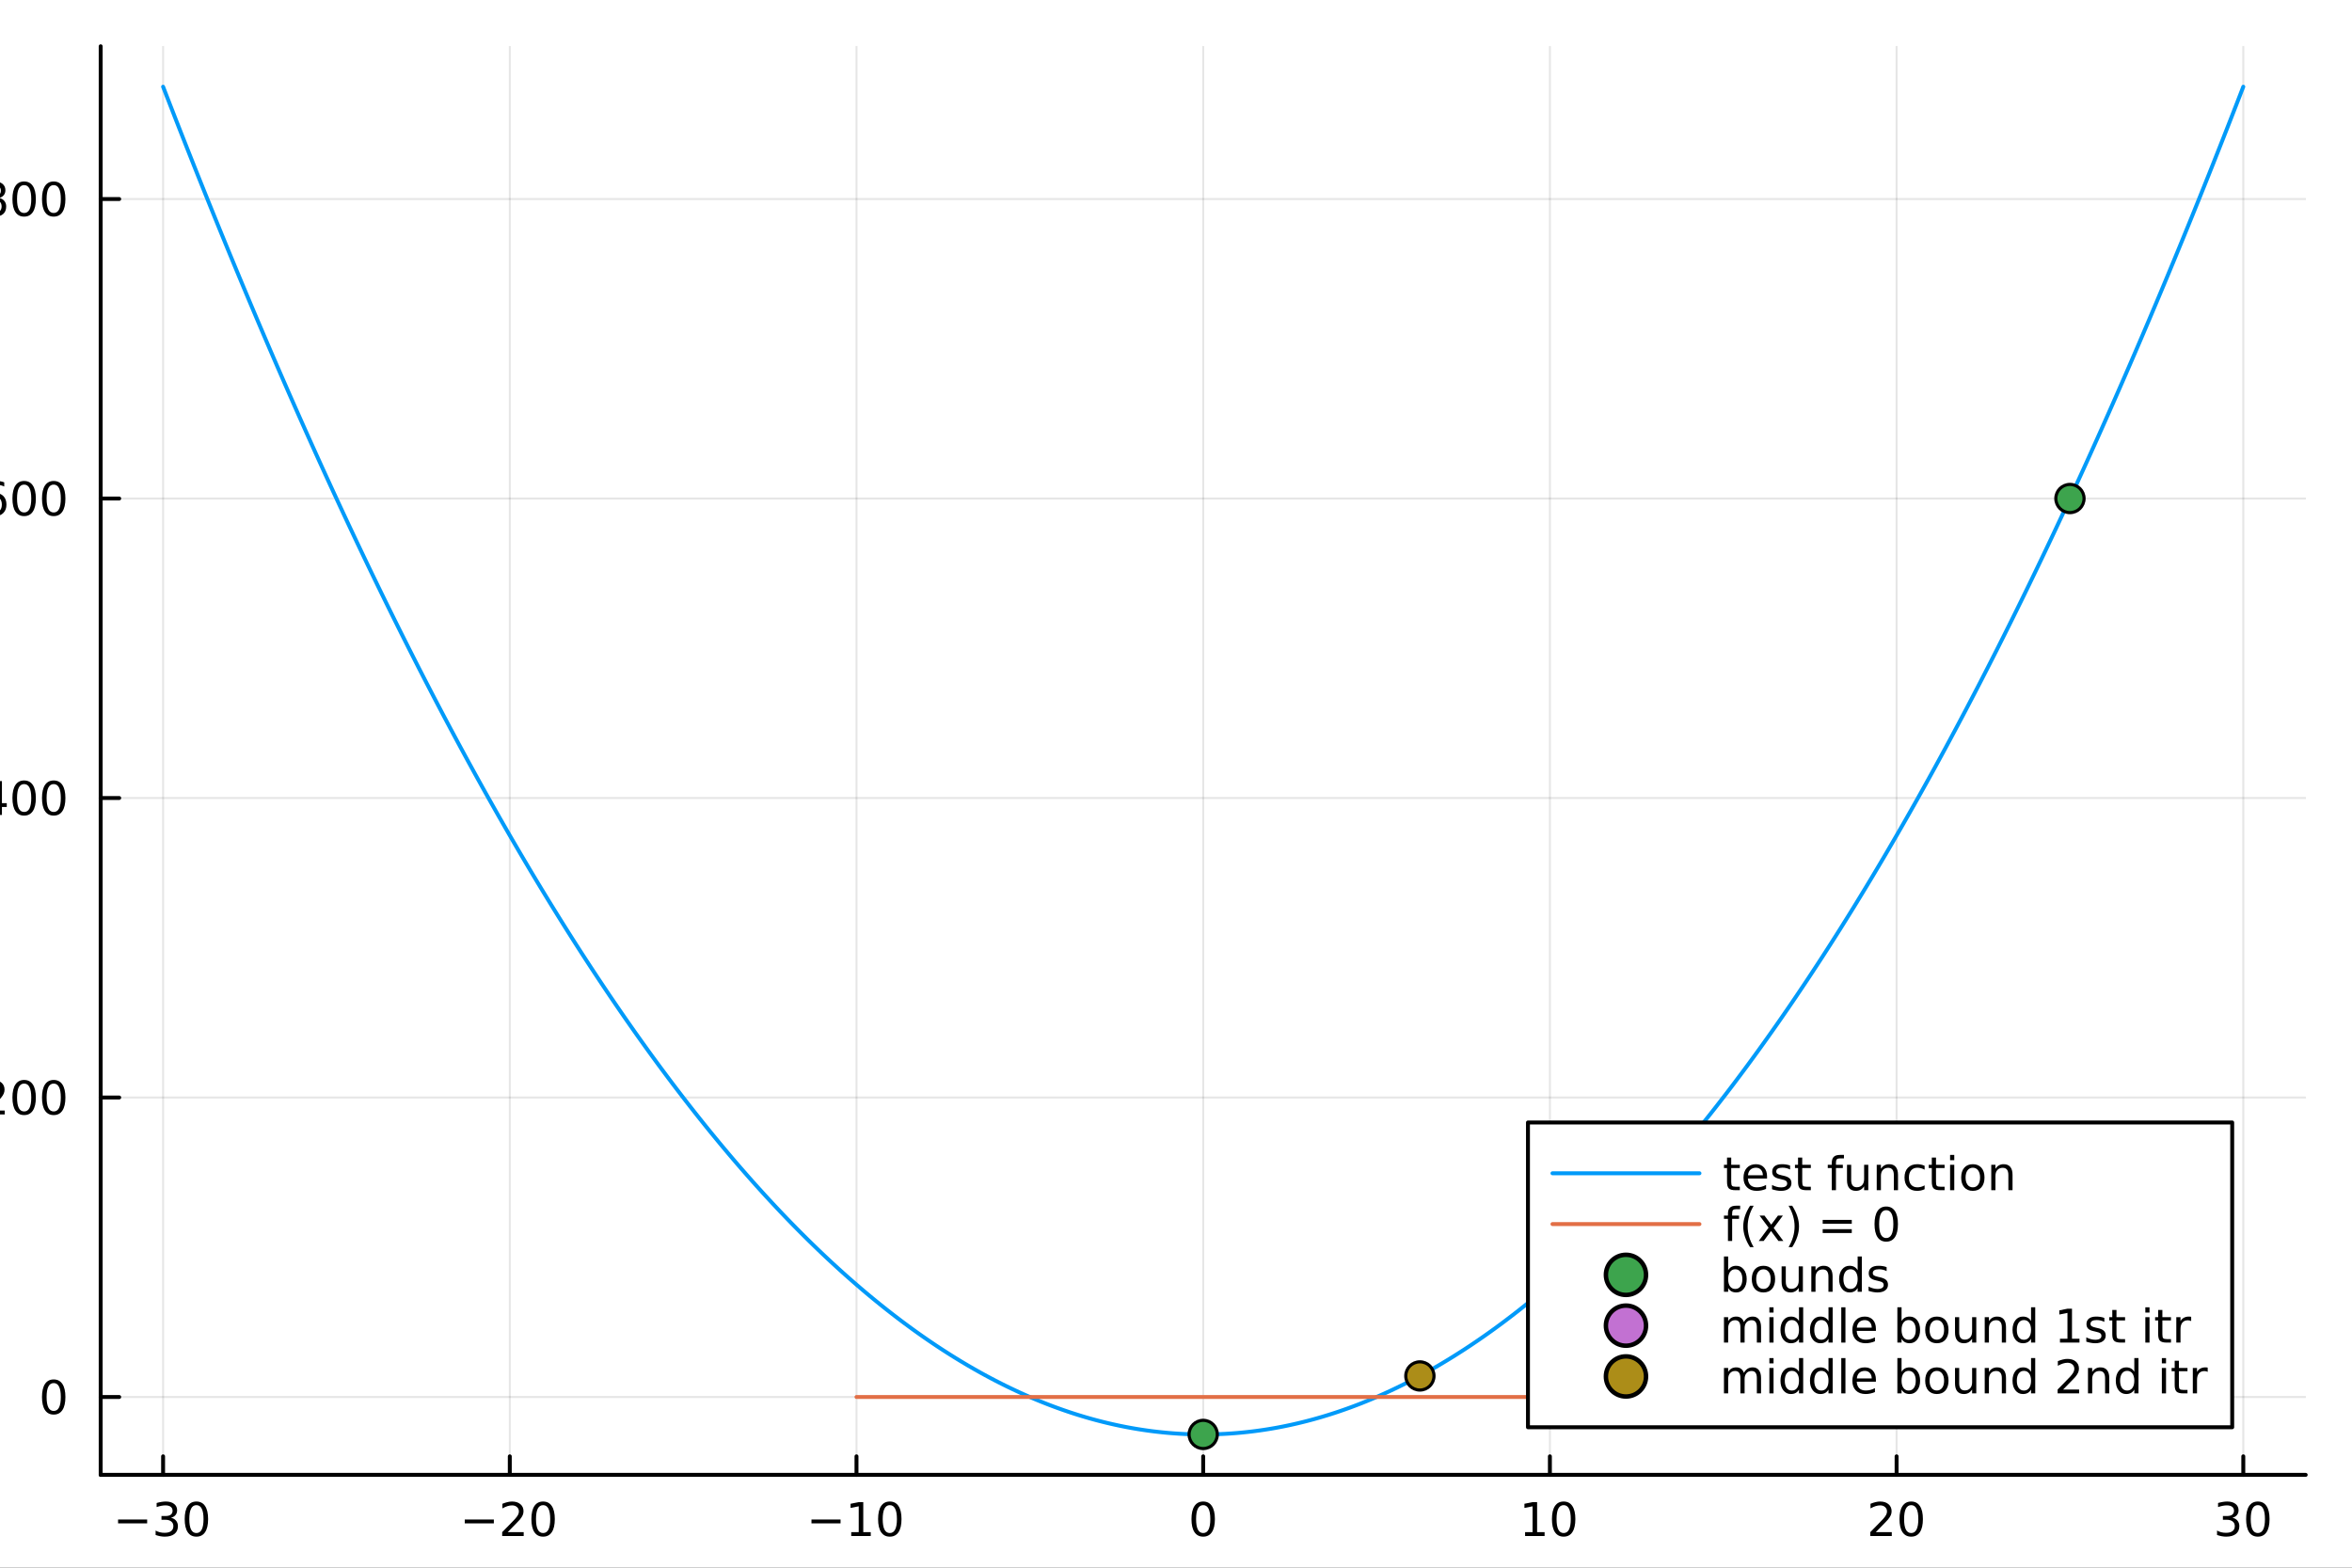 <?xml version="1.0" encoding="utf-8"?>
<svg xmlns="http://www.w3.org/2000/svg" xmlns:xlink="http://www.w3.org/1999/xlink" width="600" height="400" viewBox="0 0 2400 1600">
<rect x="0" y="0" width="2400" height="1600" fill="#333333" stroke="none"/>
<defs>
  <clipPath id="clip920">
    <rect x="0" y="0" width="2400" height="1600"/>
  </clipPath>
</defs>
<path clip-path="url(#clip920)" d="M0 1600 L2400 1600 L2400 0 L0 0  Z" fill="#ffffff" fill-rule="evenodd" fill-opacity="1"/>
<defs>
  <clipPath id="clip921">
    <rect x="480" y="0" width="1681" height="1600"/>
  </clipPath>
</defs>
<path clip-path="url(#clip920)" d="M102.74 1505.26 L2352.76 1505.26 L2352.76 47.244 L102.74 47.244  Z" fill="#ffffff" fill-rule="evenodd" fill-opacity="1"/>
<defs>
  <clipPath id="clip922">
    <rect x="102" y="47" width="2251" height="1459"/>
  </clipPath>
</defs>
<polyline clip-path="url(#clip922)" style="stroke:#000000; stroke-linecap:round; stroke-linejoin:round; stroke-width:2; stroke-opacity:0.1; fill:none" points="166.42,1505.26 166.42,47.244 "/>
<polyline clip-path="url(#clip922)" style="stroke:#000000; stroke-linecap:round; stroke-linejoin:round; stroke-width:2; stroke-opacity:0.1; fill:none" points="520.196,1505.26 520.196,47.244 "/>
<polyline clip-path="url(#clip922)" style="stroke:#000000; stroke-linecap:round; stroke-linejoin:round; stroke-width:2; stroke-opacity:0.1; fill:none" points="873.972,1505.26 873.972,47.244 "/>
<polyline clip-path="url(#clip922)" style="stroke:#000000; stroke-linecap:round; stroke-linejoin:round; stroke-width:2; stroke-opacity:0.1; fill:none" points="1227.75,1505.26 1227.75,47.244 "/>
<polyline clip-path="url(#clip922)" style="stroke:#000000; stroke-linecap:round; stroke-linejoin:round; stroke-width:2; stroke-opacity:0.1; fill:none" points="1581.52,1505.26 1581.52,47.244 "/>
<polyline clip-path="url(#clip922)" style="stroke:#000000; stroke-linecap:round; stroke-linejoin:round; stroke-width:2; stroke-opacity:0.1; fill:none" points="1935.3,1505.26 1935.3,47.244 "/>
<polyline clip-path="url(#clip922)" style="stroke:#000000; stroke-linecap:round; stroke-linejoin:round; stroke-width:2; stroke-opacity:0.1; fill:none" points="2289.08,1505.26 2289.08,47.244 "/>
<polyline clip-path="url(#clip920)" style="stroke:#000000; stroke-linecap:round; stroke-linejoin:round; stroke-width:4; stroke-opacity:1; fill:none" points="102.74,1505.26 2352.76,1505.26 "/>
<polyline clip-path="url(#clip920)" style="stroke:#000000; stroke-linecap:round; stroke-linejoin:round; stroke-width:4; stroke-opacity:1; fill:none" points="166.42,1505.26 166.42,1486.36 "/>
<polyline clip-path="url(#clip920)" style="stroke:#000000; stroke-linecap:round; stroke-linejoin:round; stroke-width:4; stroke-opacity:1; fill:none" points="520.196,1505.26 520.196,1486.36 "/>
<polyline clip-path="url(#clip920)" style="stroke:#000000; stroke-linecap:round; stroke-linejoin:round; stroke-width:4; stroke-opacity:1; fill:none" points="873.972,1505.26 873.972,1486.36 "/>
<polyline clip-path="url(#clip920)" style="stroke:#000000; stroke-linecap:round; stroke-linejoin:round; stroke-width:4; stroke-opacity:1; fill:none" points="1227.75,1505.26 1227.75,1486.36 "/>
<polyline clip-path="url(#clip920)" style="stroke:#000000; stroke-linecap:round; stroke-linejoin:round; stroke-width:4; stroke-opacity:1; fill:none" points="1581.52,1505.26 1581.52,1486.36 "/>
<polyline clip-path="url(#clip920)" style="stroke:#000000; stroke-linecap:round; stroke-linejoin:round; stroke-width:4; stroke-opacity:1; fill:none" points="1935.3,1505.26 1935.3,1486.36 "/>
<polyline clip-path="url(#clip920)" style="stroke:#000000; stroke-linecap:round; stroke-linejoin:round; stroke-width:4; stroke-opacity:1; fill:none" points="2289.08,1505.26 2289.08,1486.36 "/>
<path clip-path="url(#clip920)" d="M120.483 1550.83 L150.158 1550.83 L150.158 1554.77 L120.483 1554.77 L120.483 1550.83 Z" fill="#000000" fill-rule="nonzero" fill-opacity="1" /><path clip-path="url(#clip920)" d="M174.417 1549.03 Q177.774 1549.74 179.649 1552.01 Q181.547 1554.28 181.547 1557.61 Q181.547 1562.73 178.029 1565.53 Q174.51 1568.33 168.029 1568.33 Q165.853 1568.33 163.538 1567.89 Q161.246 1567.47 158.793 1566.62 L158.793 1562.1 Q160.737 1563.24 163.052 1563.82 Q165.367 1564.4 167.89 1564.4 Q172.288 1564.4 174.58 1562.66 Q176.894 1560.92 176.894 1557.61 Q176.894 1554.56 174.742 1552.85 Q172.612 1551.11 168.793 1551.11 L164.765 1551.11 L164.765 1547.27 L168.978 1547.27 Q172.427 1547.27 174.255 1545.9 Q176.084 1544.51 176.084 1541.92 Q176.084 1539.26 174.186 1537.85 Q172.311 1536.41 168.793 1536.41 Q166.871 1536.41 164.672 1536.83 Q162.473 1537.24 159.834 1538.12 L159.834 1533.96 Q162.496 1533.22 164.811 1532.85 Q167.149 1532.47 169.209 1532.47 Q174.533 1532.47 177.635 1534.91 Q180.737 1537.31 180.737 1541.43 Q180.737 1544.3 179.093 1546.29 Q177.45 1548.26 174.417 1549.03 Z" fill="#000000" fill-rule="nonzero" fill-opacity="1" /><path clip-path="url(#clip920)" d="M200.413 1536.18 Q196.802 1536.18 194.973 1539.74 Q193.167 1543.28 193.167 1550.41 Q193.167 1557.52 194.973 1561.09 Q196.802 1564.63 200.413 1564.63 Q204.047 1564.63 205.853 1561.09 Q207.681 1557.52 207.681 1550.41 Q207.681 1543.28 205.853 1539.74 Q204.047 1536.18 200.413 1536.18 M200.413 1532.47 Q206.223 1532.47 209.278 1537.08 Q212.357 1541.66 212.357 1550.41 Q212.357 1559.14 209.278 1563.75 Q206.223 1568.33 200.413 1568.33 Q194.603 1568.33 191.524 1563.75 Q188.468 1559.14 188.468 1550.41 Q188.468 1541.66 191.524 1537.08 Q194.603 1532.47 200.413 1532.47 Z" fill="#000000" fill-rule="nonzero" fill-opacity="1" /><path clip-path="url(#clip920)" d="M474.259 1550.83 L503.934 1550.83 L503.934 1554.77 L474.259 1554.77 L474.259 1550.83 Z" fill="#000000" fill-rule="nonzero" fill-opacity="1" /><path clip-path="url(#clip920)" d="M518.055 1563.72 L534.374 1563.72 L534.374 1567.66 L512.43 1567.66 L512.43 1563.72 Q515.092 1560.97 519.675 1556.34 Q524.282 1551.69 525.462 1550.35 Q527.707 1547.82 528.587 1546.09 Q529.49 1544.33 529.49 1542.64 Q529.49 1539.88 527.545 1538.15 Q525.624 1536.41 522.522 1536.41 Q520.323 1536.41 517.87 1537.17 Q515.439 1537.94 512.661 1539.49 L512.661 1534.77 Q515.485 1533.63 517.939 1533.05 Q520.393 1532.47 522.43 1532.47 Q527.8 1532.47 530.994 1535.16 Q534.189 1537.85 534.189 1542.34 Q534.189 1544.47 533.379 1546.39 Q532.592 1548.28 530.485 1550.88 Q529.907 1551.55 526.805 1554.77 Q523.703 1557.96 518.055 1563.72 Z" fill="#000000" fill-rule="nonzero" fill-opacity="1" /><path clip-path="url(#clip920)" d="M554.189 1536.18 Q550.578 1536.18 548.749 1539.74 Q546.943 1543.28 546.943 1550.41 Q546.943 1557.52 548.749 1561.09 Q550.578 1564.63 554.189 1564.63 Q557.823 1564.63 559.629 1561.09 Q561.457 1557.52 561.457 1550.41 Q561.457 1543.28 559.629 1539.74 Q557.823 1536.18 554.189 1536.18 M554.189 1532.47 Q559.999 1532.47 563.054 1537.08 Q566.133 1541.66 566.133 1550.41 Q566.133 1559.14 563.054 1563.75 Q559.999 1568.33 554.189 1568.33 Q548.379 1568.33 545.3 1563.75 Q542.244 1559.14 542.244 1550.41 Q542.244 1541.66 545.3 1537.08 Q548.379 1532.47 554.189 1532.47 Z" fill="#000000" fill-rule="nonzero" fill-opacity="1" /><path clip-path="url(#clip920)" d="M828.035 1550.83 L857.71 1550.83 L857.71 1554.77 L828.035 1554.77 L828.035 1550.83 Z" fill="#000000" fill-rule="nonzero" fill-opacity="1" /><path clip-path="url(#clip920)" d="M868.613 1563.72 L876.252 1563.72 L876.252 1537.36 L867.942 1539.03 L867.942 1534.77 L876.206 1533.1 L880.882 1533.1 L880.882 1563.72 L888.521 1563.72 L888.521 1567.66 L868.613 1567.66 L868.613 1563.72 Z" fill="#000000" fill-rule="nonzero" fill-opacity="1" /><path clip-path="url(#clip920)" d="M907.965 1536.18 Q904.354 1536.18 902.525 1539.74 Q900.72 1543.28 900.72 1550.41 Q900.72 1557.52 902.525 1561.09 Q904.354 1564.63 907.965 1564.63 Q911.599 1564.63 913.405 1561.09 Q915.233 1557.52 915.233 1550.41 Q915.233 1543.28 913.405 1539.74 Q911.599 1536.18 907.965 1536.18 M907.965 1532.47 Q913.775 1532.47 916.831 1537.08 Q919.909 1541.66 919.909 1550.41 Q919.909 1559.14 916.831 1563.75 Q913.775 1568.33 907.965 1568.33 Q902.155 1568.33 899.076 1563.75 Q896.02 1559.14 896.02 1550.41 Q896.02 1541.66 899.076 1537.08 Q902.155 1532.47 907.965 1532.47 Z" fill="#000000" fill-rule="nonzero" fill-opacity="1" /><path clip-path="url(#clip920)" d="M1227.75 1536.18 Q1224.14 1536.18 1222.31 1539.74 Q1220.5 1543.28 1220.5 1550.41 Q1220.5 1557.52 1222.31 1561.09 Q1224.14 1564.63 1227.75 1564.63 Q1231.38 1564.63 1233.19 1561.09 Q1235.02 1557.52 1235.02 1550.41 Q1235.02 1543.28 1233.19 1539.74 Q1231.38 1536.18 1227.75 1536.18 M1227.75 1532.47 Q1233.56 1532.47 1236.61 1537.08 Q1239.69 1541.66 1239.69 1550.41 Q1239.69 1559.14 1236.61 1563.75 Q1233.56 1568.33 1227.75 1568.33 Q1221.94 1568.33 1218.86 1563.75 Q1215.8 1559.14 1215.8 1550.41 Q1215.8 1541.66 1218.86 1537.08 Q1221.94 1532.47 1227.75 1532.47 Z" fill="#000000" fill-rule="nonzero" fill-opacity="1" /><path clip-path="url(#clip920)" d="M1556.21 1563.72 L1563.85 1563.72 L1563.85 1537.36 L1555.54 1539.03 L1555.54 1534.77 L1563.8 1533.1 L1568.48 1533.1 L1568.48 1563.72 L1576.12 1563.72 L1576.12 1567.66 L1556.21 1567.66 L1556.21 1563.72 Z" fill="#000000" fill-rule="nonzero" fill-opacity="1" /><path clip-path="url(#clip920)" d="M1595.56 1536.18 Q1591.95 1536.18 1590.12 1539.74 Q1588.32 1543.28 1588.32 1550.41 Q1588.32 1557.52 1590.12 1561.09 Q1591.95 1564.63 1595.56 1564.63 Q1599.2 1564.63 1601 1561.09 Q1602.83 1557.52 1602.83 1550.41 Q1602.83 1543.28 1601 1539.74 Q1599.2 1536.18 1595.56 1536.18 M1595.56 1532.47 Q1601.37 1532.47 1604.43 1537.08 Q1607.51 1541.66 1607.51 1550.41 Q1607.51 1559.14 1604.43 1563.75 Q1601.37 1568.33 1595.56 1568.33 Q1589.75 1568.33 1586.67 1563.75 Q1583.62 1559.14 1583.62 1550.41 Q1583.62 1541.66 1586.67 1537.08 Q1589.75 1532.47 1595.56 1532.47 Z" fill="#000000" fill-rule="nonzero" fill-opacity="1" /><path clip-path="url(#clip920)" d="M1914.07 1563.72 L1930.39 1563.72 L1930.39 1567.66 L1908.45 1567.66 L1908.45 1563.72 Q1911.11 1560.97 1915.69 1556.34 Q1920.3 1551.69 1921.48 1550.35 Q1923.73 1547.82 1924.61 1546.09 Q1925.51 1544.33 1925.51 1542.64 Q1925.51 1539.88 1923.56 1538.15 Q1921.64 1536.41 1918.54 1536.41 Q1916.34 1536.41 1913.89 1537.17 Q1911.46 1537.94 1908.68 1539.49 L1908.68 1534.77 Q1911.5 1533.63 1913.96 1533.05 Q1916.41 1532.47 1918.45 1532.47 Q1923.82 1532.47 1927.01 1535.16 Q1930.21 1537.85 1930.21 1542.34 Q1930.21 1544.47 1929.4 1546.39 Q1928.61 1548.28 1926.5 1550.88 Q1925.93 1551.55 1922.82 1554.77 Q1919.72 1557.96 1914.07 1563.72 Z" fill="#000000" fill-rule="nonzero" fill-opacity="1" /><path clip-path="url(#clip920)" d="M1950.21 1536.18 Q1946.6 1536.18 1944.77 1539.74 Q1942.96 1543.28 1942.96 1550.41 Q1942.96 1557.52 1944.77 1561.09 Q1946.6 1564.63 1950.21 1564.63 Q1953.84 1564.63 1955.65 1561.09 Q1957.48 1557.52 1957.48 1550.41 Q1957.48 1543.28 1955.65 1539.74 Q1953.84 1536.18 1950.21 1536.18 M1950.21 1532.47 Q1956.02 1532.47 1959.07 1537.08 Q1962.15 1541.66 1962.15 1550.41 Q1962.15 1559.14 1959.07 1563.75 Q1956.02 1568.33 1950.21 1568.33 Q1944.4 1568.33 1941.32 1563.75 Q1938.26 1559.14 1938.26 1550.41 Q1938.26 1541.66 1941.32 1537.08 Q1944.4 1532.47 1950.21 1532.47 Z" fill="#000000" fill-rule="nonzero" fill-opacity="1" /><path clip-path="url(#clip920)" d="M2277.92 1549.03 Q2281.28 1549.74 2283.15 1552.01 Q2285.05 1554.28 2285.05 1557.61 Q2285.05 1562.73 2281.53 1565.53 Q2278.01 1568.33 2271.53 1568.33 Q2269.35 1568.33 2267.04 1567.89 Q2264.75 1567.47 2262.29 1566.62 L2262.29 1562.1 Q2264.24 1563.24 2266.55 1563.82 Q2268.87 1564.4 2271.39 1564.4 Q2275.79 1564.4 2278.08 1562.66 Q2280.4 1560.92 2280.4 1557.61 Q2280.4 1554.56 2278.24 1552.85 Q2276.11 1551.11 2272.29 1551.11 L2268.27 1551.11 L2268.27 1547.27 L2272.48 1547.27 Q2275.93 1547.27 2277.76 1545.9 Q2279.59 1544.51 2279.59 1541.92 Q2279.59 1539.26 2277.69 1537.85 Q2275.81 1536.41 2272.29 1536.41 Q2270.37 1536.41 2268.17 1536.83 Q2265.97 1537.24 2263.34 1538.12 L2263.34 1533.96 Q2266 1533.22 2268.31 1532.85 Q2270.65 1532.47 2272.71 1532.47 Q2278.03 1532.47 2281.14 1534.91 Q2284.24 1537.31 2284.24 1541.43 Q2284.24 1544.3 2282.59 1546.29 Q2280.95 1548.26 2277.92 1549.03 Z" fill="#000000" fill-rule="nonzero" fill-opacity="1" /><path clip-path="url(#clip920)" d="M2303.91 1536.18 Q2300.3 1536.18 2298.47 1539.74 Q2296.67 1543.28 2296.67 1550.41 Q2296.67 1557.52 2298.47 1561.09 Q2300.3 1564.63 2303.91 1564.63 Q2307.55 1564.63 2309.35 1561.09 Q2311.18 1557.52 2311.18 1550.41 Q2311.18 1543.28 2309.35 1539.74 Q2307.55 1536.18 2303.91 1536.18 M2303.91 1532.47 Q2309.72 1532.47 2312.78 1537.08 Q2315.86 1541.66 2315.86 1550.41 Q2315.86 1559.14 2312.78 1563.75 Q2309.72 1568.33 2303.91 1568.33 Q2298.1 1568.33 2295.03 1563.75 Q2291.97 1559.14 2291.97 1550.41 Q2291.97 1541.66 2295.03 1537.08 Q2298.1 1532.47 2303.91 1532.47 Z" fill="#000000" fill-rule="nonzero" fill-opacity="1" /><path clip-path="url(#clip920)" d="M1128.52 1614.48 L1115.63 1631.82 L1129.19 1650.12 L1122.28 1650.12 L1111.91 1636.12 L1101.53 1650.12 L1094.63 1650.12 L1108.47 1631.47 L1095.8 1614.48 L1102.71 1614.48 L1112.16 1627.18 L1121.62 1614.48 L1128.52 1614.48 Z" fill="#000000" fill-rule="nonzero" fill-opacity="1" /><path clip-path="url(#clip920)" d="M1153.99 1614.48 L1160.19 1614.48 L1171.33 1644.39 L1182.47 1614.48 L1188.68 1614.48 L1175.31 1650.12 L1167.35 1650.12 L1153.99 1614.48 Z" fill="#000000" fill-rule="nonzero" fill-opacity="1" /><path clip-path="url(#clip920)" d="M1212.96 1632.2 Q1205.87 1632.2 1203.13 1633.83 Q1200.39 1635.45 1200.39 1639.37 Q1200.39 1642.48 1202.43 1644.33 Q1204.5 1646.15 1208.03 1646.15 Q1212.9 1646.15 1215.83 1642.71 Q1218.79 1639.24 1218.79 1633.51 L1218.79 1632.2 L1212.96 1632.2 M1224.64 1629.79 L1224.64 1650.12 L1218.79 1650.12 L1218.79 1644.71 Q1216.78 1647.96 1213.79 1649.52 Q1210.8 1651.05 1206.47 1651.05 Q1201 1651.05 1197.75 1647.99 Q1194.53 1644.9 1194.53 1639.75 Q1194.53 1633.73 1198.55 1630.68 Q1202.59 1627.62 1210.58 1627.62 L1218.79 1627.62 L1218.79 1627.05 Q1218.79 1623.01 1216.11 1620.81 Q1213.47 1618.58 1208.67 1618.58 Q1205.61 1618.58 1202.71 1619.31 Q1199.82 1620.05 1197.14 1621.51 L1197.14 1616.1 Q1200.36 1614.86 1203.38 1614.25 Q1206.41 1613.62 1209.27 1613.62 Q1217.01 1613.62 1220.83 1617.63 Q1224.64 1621.64 1224.64 1629.79 Z" fill="#000000" fill-rule="nonzero" fill-opacity="1" /><path clip-path="url(#clip920)" d="M1236.71 1600.6 L1242.56 1600.6 L1242.56 1650.12 L1236.71 1650.12 L1236.71 1600.6 Z" fill="#000000" fill-rule="nonzero" fill-opacity="1" /><path clip-path="url(#clip920)" d="M1254.21 1636.06 L1254.21 1614.48 L1260.07 1614.48 L1260.07 1635.83 Q1260.07 1640.89 1262.04 1643.44 Q1264.02 1645.95 1267.96 1645.95 Q1272.71 1645.95 1275.44 1642.93 Q1278.21 1639.91 1278.21 1634.69 L1278.21 1614.48 L1284.07 1614.48 L1284.07 1650.12 L1278.21 1650.12 L1278.21 1644.65 Q1276.08 1647.9 1273.25 1649.49 Q1270.45 1651.05 1266.72 1651.05 Q1260.58 1651.05 1257.4 1647.23 Q1254.21 1643.41 1254.21 1636.06 M1268.95 1613.62 L1268.95 1613.62 Z" fill="#000000" fill-rule="nonzero" fill-opacity="1" /><path clip-path="url(#clip920)" d="M1326.62 1630.84 L1326.62 1633.7 L1299.7 1633.7 Q1300.08 1639.75 1303.32 1642.93 Q1306.6 1646.08 1312.43 1646.08 Q1315.8 1646.08 1318.95 1645.25 Q1322.14 1644.43 1325.25 1642.77 L1325.25 1648.31 Q1322.1 1649.65 1318.79 1650.35 Q1315.48 1651.05 1312.08 1651.05 Q1303.55 1651.05 1298.55 1646.08 Q1293.59 1641.12 1293.59 1632.65 Q1293.59 1623.9 1298.3 1618.77 Q1303.04 1613.62 1311.06 1613.62 Q1318.25 1613.62 1322.42 1618.26 Q1326.62 1622.88 1326.62 1630.84 M1320.77 1629.12 Q1320.7 1624.31 1318.06 1621.45 Q1315.45 1618.58 1311.12 1618.58 Q1306.22 1618.58 1303.26 1621.35 Q1300.33 1624.12 1299.89 1629.15 L1320.77 1629.12 Z" fill="#000000" fill-rule="nonzero" fill-opacity="1" /><path clip-path="url(#clip920)" d="M1358.96 1615.53 L1358.96 1621.06 Q1356.48 1619.79 1353.8 1619.15 Q1351.13 1618.52 1348.27 1618.52 Q1343.91 1618.52 1341.71 1619.85 Q1339.55 1621.19 1339.55 1623.87 Q1339.55 1625.9 1341.11 1627.08 Q1342.66 1628.23 1347.38 1629.28 L1349.38 1629.72 Q1355.62 1631.06 1358.23 1633.51 Q1360.87 1635.93 1360.87 1640.29 Q1360.87 1645.25 1356.92 1648.15 Q1353.01 1651.05 1346.13 1651.05 Q1343.27 1651.05 1340.15 1650.47 Q1337.06 1649.93 1333.63 1648.82 L1333.63 1642.77 Q1336.87 1644.46 1340.02 1645.32 Q1343.17 1646.15 1346.26 1646.15 Q1350.4 1646.15 1352.63 1644.74 Q1354.86 1643.31 1354.86 1640.73 Q1354.86 1638.35 1353.23 1637.07 Q1351.64 1635.8 1346.2 1634.62 L1344.16 1634.15 Q1338.72 1633 1336.3 1630.64 Q1333.88 1628.26 1333.88 1624.12 Q1333.88 1619.09 1337.45 1616.35 Q1341.01 1613.62 1347.57 1613.62 Q1350.81 1613.62 1353.68 1614.09 Q1356.54 1614.57 1358.96 1615.53 Z" fill="#000000" fill-rule="nonzero" fill-opacity="1" /><polyline clip-path="url(#clip922)" style="stroke:#000000; stroke-linecap:round; stroke-linejoin:round; stroke-width:2; stroke-opacity:0.1; fill:none" points="102.74,1425.79 2352.76,1425.79 "/>
<polyline clip-path="url(#clip922)" style="stroke:#000000; stroke-linecap:round; stroke-linejoin:round; stroke-width:2; stroke-opacity:0.1; fill:none" points="102.74,1120.12 2352.76,1120.12 "/>
<polyline clip-path="url(#clip922)" style="stroke:#000000; stroke-linecap:round; stroke-linejoin:round; stroke-width:2; stroke-opacity:0.1; fill:none" points="102.74,814.46 2352.76,814.46 "/>
<polyline clip-path="url(#clip922)" style="stroke:#000000; stroke-linecap:round; stroke-linejoin:round; stroke-width:2; stroke-opacity:0.1; fill:none" points="102.74,508.796 2352.76,508.796 "/>
<polyline clip-path="url(#clip922)" style="stroke:#000000; stroke-linecap:round; stroke-linejoin:round; stroke-width:2; stroke-opacity:0.1; fill:none" points="102.74,203.133 2352.76,203.133 "/>
<polyline clip-path="url(#clip920)" style="stroke:#000000; stroke-linecap:round; stroke-linejoin:round; stroke-width:4; stroke-opacity:1; fill:none" points="102.74,1505.26 102.74,47.244 "/>
<polyline clip-path="url(#clip920)" style="stroke:#000000; stroke-linecap:round; stroke-linejoin:round; stroke-width:4; stroke-opacity:1; fill:none" points="102.74,1425.79 121.638,1425.79 "/>
<polyline clip-path="url(#clip920)" style="stroke:#000000; stroke-linecap:round; stroke-linejoin:round; stroke-width:4; stroke-opacity:1; fill:none" points="102.74,1120.12 121.638,1120.12 "/>
<polyline clip-path="url(#clip920)" style="stroke:#000000; stroke-linecap:round; stroke-linejoin:round; stroke-width:4; stroke-opacity:1; fill:none" points="102.74,814.46 121.638,814.46 "/>
<polyline clip-path="url(#clip920)" style="stroke:#000000; stroke-linecap:round; stroke-linejoin:round; stroke-width:4; stroke-opacity:1; fill:none" points="102.74,508.796 121.638,508.796 "/>
<polyline clip-path="url(#clip920)" style="stroke:#000000; stroke-linecap:round; stroke-linejoin:round; stroke-width:4; stroke-opacity:1; fill:none" points="102.74,203.133 121.638,203.133 "/>
<path clip-path="url(#clip920)" d="M54.796 1411.59 Q51.185 1411.59 49.356 1415.15 Q47.55 1418.69 47.55 1425.82 Q47.55 1432.93 49.356 1436.49 Q51.185 1440.03 54.796 1440.03 Q58.43 1440.03 60.236 1436.49 Q62.064 1432.93 62.064 1425.82 Q62.064 1418.69 60.236 1415.15 Q58.43 1411.59 54.796 1411.59 M54.796 1407.88 Q60.606 1407.88 63.661 1412.49 Q66.74 1417.07 66.74 1425.82 Q66.74 1434.55 63.661 1439.16 Q60.606 1443.74 54.796 1443.74 Q48.986 1443.74 45.907 1439.16 Q42.851 1434.55 42.851 1425.82 Q42.851 1417.07 45.907 1412.49 Q48.986 1407.88 54.796 1407.88 Z" fill="#000000" fill-rule="nonzero" fill-opacity="1" /><path clip-path="url(#clip920)" d="M-11.5 1133.47 L4.819 1133.47 L4.819 1137.4 L-17.125 1137.4 L-17.125 1133.47 Q-14.463 1130.71 -9.88 1126.08 Q-5.273 1121.43 -4.093 1120.09 Q-1.847 1117.57 -0.968 1115.83 Q-0.065 1114.07 -0.065 1112.38 Q-0.065 1109.63 -2.009 1107.89 Q-3.931 1106.15 -7.033 1106.15 Q-9.232 1106.15 -11.685 1106.92 Q-14.116 1107.68 -16.894 1109.23 L-16.894 1104.51 Q-14.07 1103.38 -11.616 1102.8 Q-9.162 1102.22 -7.125 1102.22 Q-1.755 1102.22 1.44 1104.9 Q4.634 1107.59 4.634 1112.08 Q4.634 1114.21 3.824 1116.13 Q3.037 1118.03 0.93 1120.62 Q0.352 1121.29 -2.75 1124.51 Q-5.852 1127.7 -11.5 1133.47 Z" fill="#000000" fill-rule="nonzero" fill-opacity="1" /><path clip-path="url(#clip920)" d="M24.634 1105.92 Q21.023 1105.92 19.194 1109.49 Q17.389 1113.03 17.389 1120.16 Q17.389 1127.26 19.194 1130.83 Q21.023 1134.37 24.634 1134.37 Q28.268 1134.37 30.074 1130.83 Q31.902 1127.26 31.902 1120.16 Q31.902 1113.03 30.074 1109.49 Q28.268 1105.92 24.634 1105.92 M24.634 1102.22 Q30.444 1102.22 33.5 1106.83 Q36.578 1111.41 36.578 1120.16 Q36.578 1128.89 33.5 1133.49 Q30.444 1138.07 24.634 1138.07 Q18.824 1138.07 15.745 1133.49 Q12.69 1128.89 12.69 1120.16 Q12.69 1111.41 15.745 1106.83 Q18.824 1102.22 24.634 1102.22 Z" fill="#000000" fill-rule="nonzero" fill-opacity="1" /><path clip-path="url(#clip920)" d="M54.796 1105.92 Q51.185 1105.92 49.356 1109.49 Q47.55 1113.03 47.55 1120.16 Q47.55 1127.26 49.356 1130.83 Q51.185 1134.37 54.796 1134.37 Q58.43 1134.37 60.236 1130.83 Q62.064 1127.26 62.064 1120.16 Q62.064 1113.03 60.236 1109.49 Q58.43 1105.92 54.796 1105.92 M54.796 1102.22 Q60.606 1102.22 63.661 1106.83 Q66.74 1111.41 66.74 1120.16 Q66.74 1128.89 63.661 1133.49 Q60.606 1138.07 54.796 1138.07 Q48.986 1138.07 45.907 1133.49 Q42.851 1128.89 42.851 1120.16 Q42.851 1111.41 45.907 1106.83 Q48.986 1102.22 54.796 1102.22 Z" fill="#000000" fill-rule="nonzero" fill-opacity="1" /><path clip-path="url(#clip920)" d="M-2.681 801.254 L-14.486 819.703 L-2.681 819.703 L-2.681 801.254 M-3.908 797.18 L1.972 797.18 L1.972 819.703 L6.903 819.703 L6.903 823.592 L1.972 823.592 L1.972 831.74 L-2.681 831.74 L-2.681 823.592 L-18.282 823.592 L-18.282 819.078 L-3.908 797.18 Z" fill="#000000" fill-rule="nonzero" fill-opacity="1" /><path clip-path="url(#clip920)" d="M24.634 800.259 Q21.023 800.259 19.194 803.823 Q17.389 807.365 17.389 814.495 Q17.389 821.601 19.194 825.166 Q21.023 828.708 24.634 828.708 Q28.268 828.708 30.074 825.166 Q31.902 821.601 31.902 814.495 Q31.902 807.365 30.074 803.823 Q28.268 800.259 24.634 800.259 M24.634 796.555 Q30.444 796.555 33.5 801.161 Q36.578 805.745 36.578 814.495 Q36.578 823.221 33.5 827.828 Q30.444 832.411 24.634 832.411 Q18.824 832.411 15.745 827.828 Q12.69 823.221 12.69 814.495 Q12.69 805.745 15.745 801.161 Q18.824 796.555 24.634 796.555 Z" fill="#000000" fill-rule="nonzero" fill-opacity="1" /><path clip-path="url(#clip920)" d="M54.796 800.259 Q51.185 800.259 49.356 803.823 Q47.55 807.365 47.55 814.495 Q47.55 821.601 49.356 825.166 Q51.185 828.708 54.796 828.708 Q58.43 828.708 60.236 825.166 Q62.064 821.601 62.064 814.495 Q62.064 807.365 60.236 803.823 Q58.43 800.259 54.796 800.259 M54.796 796.555 Q60.606 796.555 63.661 801.161 Q66.74 805.745 66.74 814.495 Q66.74 823.221 63.661 827.828 Q60.606 832.411 54.796 832.411 Q48.986 832.411 45.907 827.828 Q42.851 823.221 42.851 814.495 Q42.851 805.745 45.907 801.161 Q48.986 796.555 54.796 796.555 Z" fill="#000000" fill-rule="nonzero" fill-opacity="1" /><path clip-path="url(#clip920)" d="M-4.949 506.933 Q-8.097 506.933 -9.949 509.086 Q-11.778 511.238 -11.778 514.988 Q-11.778 518.715 -9.949 520.891 Q-8.097 523.044 -4.949 523.044 Q-1.801 523.044 0.028 520.891 Q1.879 518.715 1.879 514.988 Q1.879 511.238 0.028 509.086 Q-1.801 506.933 -4.949 506.933 M4.333 492.28 L4.333 496.539 Q2.574 495.706 0.768 495.266 Q-1.014 494.826 -2.773 494.826 Q-7.403 494.826 -9.857 497.951 Q-12.287 501.076 -12.634 507.396 Q-11.269 505.382 -9.209 504.317 Q-7.148 503.229 -4.671 503.229 Q0.537 503.229 3.546 506.4 Q6.578 509.549 6.578 514.988 Q6.578 520.312 3.43 523.53 Q0.282 526.748 -4.949 526.748 Q-10.945 526.748 -14.116 522.164 Q-17.287 517.558 -17.287 508.831 Q-17.287 500.637 -13.398 495.775 Q-9.509 490.891 -2.959 490.891 Q-1.199 490.891 0.583 491.238 Q2.389 491.586 4.333 492.28 Z" fill="#000000" fill-rule="nonzero" fill-opacity="1" /><path clip-path="url(#clip920)" d="M24.634 494.595 Q21.023 494.595 19.194 498.16 Q17.389 501.701 17.389 508.831 Q17.389 515.937 19.194 519.502 Q21.023 523.044 24.634 523.044 Q28.268 523.044 30.074 519.502 Q31.902 515.937 31.902 508.831 Q31.902 501.701 30.074 498.16 Q28.268 494.595 24.634 494.595 M24.634 490.891 Q30.444 490.891 33.5 495.498 Q36.578 500.081 36.578 508.831 Q36.578 517.558 33.5 522.164 Q30.444 526.748 24.634 526.748 Q18.824 526.748 15.745 522.164 Q12.69 517.558 12.69 508.831 Q12.69 500.081 15.745 495.498 Q18.824 490.891 24.634 490.891 Z" fill="#000000" fill-rule="nonzero" fill-opacity="1" /><path clip-path="url(#clip920)" d="M54.796 494.595 Q51.185 494.595 49.356 498.16 Q47.55 501.701 47.55 508.831 Q47.55 515.937 49.356 519.502 Q51.185 523.044 54.796 523.044 Q58.43 523.044 60.236 519.502 Q62.064 515.937 62.064 508.831 Q62.064 501.701 60.236 498.16 Q58.43 494.595 54.796 494.595 M54.796 490.891 Q60.606 490.891 63.661 495.498 Q66.74 500.081 66.74 508.831 Q66.74 517.558 63.661 522.164 Q60.606 526.748 54.796 526.748 Q48.986 526.748 45.907 522.164 Q42.851 517.558 42.851 508.831 Q42.851 500.081 45.907 495.498 Q48.986 490.891 54.796 490.891 Z" fill="#000000" fill-rule="nonzero" fill-opacity="1" /><path clip-path="url(#clip920)" d="M-5.528 204.001 Q-8.861 204.001 -10.783 205.783 Q-12.681 207.565 -12.681 210.69 Q-12.681 213.815 -10.783 215.598 Q-8.861 217.38 -5.528 217.38 Q-2.195 217.38 -0.273 215.598 Q1.648 213.792 1.648 210.69 Q1.648 207.565 -0.273 205.783 Q-2.172 204.001 -5.528 204.001 M-10.204 202.01 Q-13.213 201.269 -14.903 199.209 Q-16.57 197.149 -16.57 194.186 Q-16.57 190.042 -13.63 187.635 Q-10.667 185.228 -5.528 185.228 Q-0.366 185.228 2.574 187.635 Q5.514 190.042 5.514 194.186 Q5.514 197.149 3.824 199.209 Q2.157 201.269 -0.829 202.01 Q2.551 202.797 4.426 205.089 Q6.324 207.38 6.324 210.69 Q6.324 215.714 3.245 218.399 Q0.19 221.084 -5.528 221.084 Q-11.245 221.084 -14.324 218.399 Q-17.38 215.714 -17.38 210.69 Q-17.38 207.38 -15.482 205.089 Q-13.584 202.797 -10.204 202.01 M-11.917 194.626 Q-11.917 197.311 -10.25 198.815 Q-8.56 200.32 -5.528 200.32 Q-2.519 200.32 -0.829 198.815 Q0.884 197.311 0.884 194.626 Q0.884 191.941 -0.829 190.436 Q-2.519 188.931 -5.528 188.931 Q-8.56 188.931 -10.25 190.436 Q-11.917 191.941 -11.917 194.626 Z" fill="#000000" fill-rule="nonzero" fill-opacity="1" /><path clip-path="url(#clip920)" d="M24.634 188.931 Q21.023 188.931 19.194 192.496 Q17.389 196.038 17.389 203.167 Q17.389 210.274 19.194 213.839 Q21.023 217.38 24.634 217.38 Q28.268 217.38 30.074 213.839 Q31.902 210.274 31.902 203.167 Q31.902 196.038 30.074 192.496 Q28.268 188.931 24.634 188.931 M24.634 185.228 Q30.444 185.228 33.5 189.834 Q36.578 194.417 36.578 203.167 Q36.578 211.894 33.5 216.501 Q30.444 221.084 24.634 221.084 Q18.824 221.084 15.745 216.501 Q12.69 211.894 12.69 203.167 Q12.69 194.417 15.745 189.834 Q18.824 185.228 24.634 185.228 Z" fill="#000000" fill-rule="nonzero" fill-opacity="1" /><path clip-path="url(#clip920)" d="M54.796 188.931 Q51.185 188.931 49.356 192.496 Q47.55 196.038 47.55 203.167 Q47.55 210.274 49.356 213.839 Q51.185 217.38 54.796 217.38 Q58.43 217.38 60.236 213.839 Q62.064 210.274 62.064 203.167 Q62.064 196.038 60.236 192.496 Q58.43 188.931 54.796 188.931 M54.796 185.228 Q60.606 185.228 63.661 189.834 Q66.74 194.417 66.74 203.167 Q66.74 211.894 63.661 216.501 Q60.606 221.084 54.796 221.084 Q48.986 221.084 45.907 216.501 Q42.851 211.894 42.851 203.167 Q42.851 194.417 45.907 189.834 Q48.986 185.228 54.796 185.228 Z" fill="#000000" fill-rule="nonzero" fill-opacity="1" /><path clip-path="url(#clip920)" d="M-118.064 806.203 L-113.194 806.203 L-113.194 811.804 Q-113.194 814.955 -111.921 816.197 Q-110.648 817.406 -107.338 817.406 L-104.186 817.406 L-104.186 807.762 L-99.635 807.762 L-99.635 817.406 L-68.538 817.406 L-68.538 823.295 L-99.635 823.295 L-99.635 828.896 L-104.186 828.896 L-104.186 823.295 L-106.669 823.295 Q-112.621 823.295 -115.326 820.525 Q-118.064 817.756 -118.064 811.741 L-118.064 806.203 Z" fill="#000000" fill-rule="nonzero" fill-opacity="1" /><path clip-path="url(#clip920)" d="M-118 787.233 Q-110.68 791.498 -103.518 793.567 Q-96.357 795.636 -89.004 795.636 Q-81.652 795.636 -74.427 793.567 Q-67.234 791.466 -59.945 787.233 L-59.945 792.325 Q-67.424 797.1 -74.65 799.487 Q-81.875 801.842 -89.004 801.842 Q-96.102 801.842 -103.295 799.487 Q-110.489 797.131 -118 792.325 L-118 787.233 Z" fill="#000000" fill-rule="nonzero" fill-opacity="1" /><path clip-path="url(#clip920)" d="M-104.186 746.238 L-86.84 759.128 L-68.538 745.569 L-68.538 752.476 L-82.543 762.852 L-68.538 773.228 L-68.538 780.135 L-87.19 766.29 L-104.186 778.957 L-104.186 772.051 L-91.487 762.598 L-104.186 753.144 L-104.186 746.238 Z" fill="#000000" fill-rule="nonzero" fill-opacity="1" /><path clip-path="url(#clip920)" d="M-118 738.217 L-118 733.124 Q-110.489 728.35 -103.295 725.995 Q-96.102 723.608 -89.004 723.608 Q-81.875 723.608 -74.65 725.995 Q-67.424 728.35 -59.945 733.124 L-59.945 738.217 Q-67.234 733.984 -74.427 731.915 Q-81.652 729.814 -89.004 729.814 Q-96.357 729.814 -103.518 731.915 Q-110.68 733.984 -118 738.217 Z" fill="#000000" fill-rule="nonzero" fill-opacity="1" /><polyline clip-path="url(#clip922)" style="stroke:#009af9; stroke-linecap:round; stroke-linejoin:round; stroke-width:4; stroke-opacity:1; fill:none" points="166.42,88.509 169.958,97.663 173.495,106.787 177.033,115.881 180.571,124.944 184.109,133.976 187.646,142.978 191.184,151.949 194.722,160.89 198.26,169.8 201.797,178.679 205.335,187.528 208.873,196.347 212.411,205.135 215.948,213.892 219.486,222.619 223.024,231.315 226.562,239.98 230.1,248.615 233.637,257.22 237.175,265.794 240.713,274.337 244.251,282.85 247.788,291.332 251.326,299.783 254.864,308.204 258.402,316.595 261.939,324.955 265.477,333.284 269.015,341.583 272.553,349.851 276.09,358.089 279.628,366.296 283.166,374.472 286.704,382.618 290.241,390.734 293.779,398.818 297.317,406.873 300.855,414.896 304.393,422.889 307.93,430.852 311.468,438.784 315.006,446.685 318.544,454.556 322.081,462.397 325.619,470.206 329.157,477.985 332.695,485.734 336.232,493.452 339.77,501.139 343.308,508.796 346.846,516.423 350.383,524.018 353.921,531.583 357.459,539.118 360.997,546.622 364.534,554.096 368.072,561.539 371.61,568.951 375.148,576.333 378.685,583.684 382.223,591.004 385.761,598.295 389.299,605.554 392.837,612.783 396.374,619.981 399.912,627.149 403.45,634.286 406.988,641.393 410.525,648.469 414.063,655.515 417.601,662.53 421.139,669.514 424.676,676.468 428.214,683.391 431.752,690.284 435.29,697.146 438.827,703.978 442.365,710.779 445.903,717.549 449.441,724.289 452.978,730.998 456.516,737.677 460.054,744.325 463.592,750.943 467.13,757.53 470.667,764.087 474.205,770.612 477.743,777.108 481.281,783.573 484.818,790.007 488.356,796.41 491.894,802.784 495.432,809.126 498.969,815.438 502.507,821.719 506.045,827.97 509.583,834.191 513.12,840.38 516.658,846.539 520.196,852.668 523.734,858.766 527.271,864.833 530.809,870.87 534.347,876.876 537.885,882.852 541.422,888.797 544.96,894.712 548.498,900.596 552.036,906.449 555.574,912.272 559.111,918.065 562.649,923.826 566.187,929.558 569.725,935.258 573.262,940.928 576.8,946.568 580.338,952.177 583.876,957.755 587.413,963.303 590.951,968.82 594.489,974.307 598.027,979.763 601.564,985.188 605.102,990.583 608.64,995.948 612.178,1001.28 615.715,1006.58 619.253,1011.86 622.791,1017.1 626.329,1022.31 629.866,1027.49 633.404,1032.64 636.942,1037.76 640.48,1042.85 644.018,1047.91 647.555,1052.94 651.093,1057.94 654.631,1062.9 658.169,1067.84 661.706,1072.75 665.244,1077.62 668.782,1082.47 672.32,1087.28 675.857,1092.06 679.395,1096.82 682.933,1101.54 686.471,1106.23 690.008,1110.89 693.546,1115.52 697.084,1120.12 700.622,1124.69 704.159,1129.23 707.697,1133.74 711.235,1138.22 714.773,1142.67 718.311,1147.08 721.848,1151.47 725.386,1155.83 728.924,1160.15 732.462,1164.44 735.999,1168.71 739.537,1172.94 743.075,1177.15 746.613,1181.32 750.15,1185.46 753.688,1189.57 757.226,1193.65 760.764,1197.7 764.301,1201.72 767.839,1205.71 771.377,1209.67 774.915,1213.6 778.452,1217.49 781.99,1221.36 785.528,1225.2 789.066,1229 792.603,1232.78 796.141,1236.52 799.679,1240.23 803.217,1243.92 806.755,1247.57 810.292,1251.19 813.83,1254.78 817.368,1258.34 820.906,1261.88 824.443,1265.37 827.981,1268.84 831.519,1272.28 835.057,1275.69 838.594,1279.07 842.132,1282.42 845.67,1285.73 849.208,1289.02 852.745,1292.27 856.283,1295.5 859.821,1298.69 863.359,1301.86 866.896,1304.99 870.434,1308.09 873.972,1311.16 877.51,1314.2 881.047,1317.22 884.585,1320.2 888.123,1323.15 891.661,1326.06 895.199,1328.95 898.736,1331.81 902.274,1334.64 905.812,1337.44 909.35,1340.2 912.887,1342.94 916.425,1345.64 919.963,1348.32 923.501,1350.96 927.038,1353.57 930.576,1356.16 934.114,1358.71 937.652,1361.23 941.189,1363.72 944.727,1366.18 948.265,1368.61 951.803,1371.01 955.34,1373.38 958.878,1375.72 962.416,1378.03 965.954,1380.3 969.492,1382.55 973.029,1384.77 976.567,1386.95 980.105,1389.11 983.643,1391.23 987.18,1393.33 990.718,1395.39 994.256,1397.42 997.794,1399.42 1001.33,1401.4 1004.87,1403.34 1008.41,1405.25 1011.94,1407.13 1015.48,1408.98 1019.02,1410.79 1022.56,1412.58 1026.1,1414.34 1029.63,1416.07 1033.17,1417.76 1036.71,1419.43 1040.25,1421.06 1043.78,1422.67 1047.32,1424.24 1050.86,1425.79 1054.4,1427.3 1057.94,1428.78 1061.47,1430.23 1065.01,1431.66 1068.55,1433.05 1072.09,1434.41 1075.62,1435.74 1079.16,1437.04 1082.7,1438.3 1086.24,1439.54 1089.78,1440.75 1093.31,1441.93 1096.85,1443.07 1100.39,1444.19 1103.93,1445.27 1107.46,1446.33 1111,1447.35 1114.54,1448.35 1118.08,1449.31 1121.62,1450.24 1125.15,1451.14 1128.69,1452.01 1132.23,1452.85 1135.77,1453.66 1139.3,1454.44 1142.84,1455.19 1146.38,1455.91 1149.92,1456.6 1153.46,1457.26 1156.99,1457.88 1160.53,1458.48 1164.07,1459.04 1167.61,1459.58 1171.14,1460.08 1174.68,1460.56 1178.22,1461 1181.76,1461.41 1185.29,1461.79 1188.83,1462.15 1192.37,1462.47 1195.91,1462.76 1199.45,1463.02 1202.98,1463.25 1206.52,1463.45 1210.06,1463.61 1213.6,1463.75 1217.13,1463.86 1220.67,1463.93 1224.21,1463.98 1227.75,1464 1231.29,1463.98 1234.82,1463.93 1238.36,1463.86 1241.9,1463.75 1245.44,1463.61 1248.97,1463.45 1252.51,1463.25 1256.05,1463.02 1259.59,1462.76 1263.13,1462.47 1266.66,1462.15 1270.2,1461.79 1273.74,1461.41 1277.28,1461 1280.81,1460.56 1284.35,1460.08 1287.89,1459.58 1291.43,1459.04 1294.97,1458.48 1298.5,1457.88 1302.04,1457.26 1305.58,1456.6 1309.12,1455.91 1312.65,1455.19 1316.19,1454.44 1319.73,1453.66 1323.27,1452.85 1326.81,1452.01 1330.34,1451.14 1333.88,1450.24 1337.42,1449.31 1340.96,1448.35 1344.49,1447.35 1348.03,1446.33 1351.57,1445.27 1355.11,1444.19 1358.65,1443.07 1362.18,1441.93 1365.72,1440.75 1369.26,1439.54 1372.8,1438.3 1376.33,1437.04 1379.87,1435.74 1383.41,1434.41 1386.95,1433.05 1390.49,1431.66 1394.02,1430.23 1397.56,1428.78 1401.1,1427.3 1404.64,1425.79 1408.17,1424.24 1411.71,1422.67 1415.25,1421.06 1418.79,1419.43 1422.32,1417.76 1425.86,1416.07 1429.4,1414.34 1432.94,1412.58 1436.48,1410.79 1440.01,1408.98 1443.55,1407.13 1447.09,1405.25 1450.63,1403.34 1454.16,1401.4 1457.7,1399.42 1461.24,1397.42 1464.78,1395.39 1468.32,1393.33 1471.85,1391.23 1475.39,1389.11 1478.93,1386.95 1482.47,1384.77 1486,1382.55 1489.54,1380.3 1493.08,1378.03 1496.62,1375.72 1500.16,1373.38 1503.69,1371.01 1507.23,1368.61 1510.77,1366.18 1514.31,1363.72 1517.84,1361.23 1521.38,1358.71 1524.92,1356.16 1528.46,1353.57 1532,1350.96 1535.53,1348.32 1539.07,1345.64 1542.61,1342.94 1546.15,1340.2 1549.68,1337.44 1553.22,1334.64 1556.76,1331.81 1560.3,1328.95 1563.84,1326.06 1567.37,1323.15 1570.91,1320.2 1574.45,1317.22 1577.99,1314.2 1581.52,1311.16 1585.06,1308.09 1588.6,1304.99 1592.14,1301.86 1595.68,1298.69 1599.21,1295.5 1602.75,1292.27 1606.29,1289.02 1609.83,1285.73 1613.36,1282.42 1616.9,1279.07 1620.44,1275.69 1623.98,1272.28 1627.51,1268.84 1631.05,1265.37 1634.59,1261.88 1638.13,1258.34 1641.67,1254.78 1645.2,1251.19 1648.74,1247.57 1652.28,1243.92 1655.82,1240.23 1659.35,1236.52 1662.89,1232.78 1666.43,1229 1669.97,1225.2 1673.51,1221.36 1677.04,1217.49 1680.58,1213.6 1684.12,1209.67 1687.66,1205.71 1691.19,1201.72 1694.73,1197.7 1698.27,1193.65 1701.81,1189.57 1705.35,1185.46 1708.88,1181.32 1712.42,1177.15 1715.96,1172.94 1719.5,1168.71 1723.03,1164.44 1726.57,1160.15 1730.11,1155.83 1733.65,1151.47 1737.19,1147.08 1740.72,1142.67 1744.26,1138.22 1747.8,1133.74 1751.34,1129.23 1754.87,1124.69 1758.41,1120.12 1761.95,1115.52 1765.49,1110.89 1769.03,1106.23 1772.56,1101.54 1776.1,1096.82 1779.64,1092.06 1783.18,1087.28 1786.71,1082.47 1790.25,1077.62 1793.79,1072.75 1797.33,1067.84 1800.87,1062.9 1804.4,1057.94 1807.94,1052.94 1811.48,1047.91 1815.02,1042.85 1818.55,1037.76 1822.09,1032.64 1825.63,1027.49 1829.17,1022.31 1832.71,1017.1 1836.24,1011.86 1839.78,1006.58 1843.32,1001.28 1846.86,995.948 1850.39,990.583 1853.93,985.188 1857.47,979.763 1861.01,974.307 1864.54,968.82 1868.08,963.303 1871.62,957.755 1875.16,952.177 1878.7,946.568 1882.23,940.928 1885.77,935.258 1889.31,929.558 1892.85,923.826 1896.38,918.065 1899.92,912.272 1903.46,906.449 1907,900.596 1910.54,894.712 1914.07,888.797 1917.61,882.852 1921.15,876.876 1924.69,870.87 1928.22,864.833 1931.76,858.766 1935.3,852.668 1938.84,846.539 1942.38,840.38 1945.91,834.191 1949.45,827.97 1952.99,821.719 1956.53,815.438 1960.06,809.126 1963.6,802.784 1967.14,796.41 1970.68,790.007 1974.22,783.573 1977.75,777.108 1981.29,770.612 1984.83,764.087 1988.37,757.53 1991.9,750.943 1995.44,744.325 1998.98,737.677 2002.52,730.998 2006.06,724.289 2009.59,717.549 2013.13,710.779 2016.67,703.978 2020.21,697.146 2023.74,690.284 2027.28,683.391 2030.82,676.468 2034.36,669.514 2037.9,662.53 2041.43,655.515 2044.97,648.469 2048.51,641.393 2052.05,634.286 2055.58,627.149 2059.12,619.981 2062.66,612.783 2066.2,605.554 2069.74,598.295 2073.27,591.004 2076.81,583.684 2080.35,576.333 2083.89,568.951 2087.42,561.539 2090.96,554.096 2094.5,546.622 2098.04,539.118 2101.57,531.583 2105.11,524.018 2108.65,516.423 2112.19,508.796 2115.73,501.139 2119.26,493.452 2122.8,485.734 2126.34,477.985 2129.88,470.206 2133.41,462.397 2136.95,454.556 2140.49,446.685 2144.03,438.784 2147.57,430.852 2151.1,422.889 2154.64,414.896 2158.18,406.873 2161.72,398.818 2165.25,390.734 2168.79,382.618 2172.33,374.472 2175.87,366.296 2179.41,358.089 2182.94,349.851 2186.48,341.583 2190.02,333.284 2193.56,324.955 2197.09,316.595 2200.63,308.204 2204.17,299.783 2207.71,291.332 2211.25,282.85 2214.78,274.337 2218.32,265.794 2221.86,257.22 2225.4,248.615 2228.93,239.98 2232.47,231.315 2236.01,222.619 2239.55,213.892 2243.09,205.135 2246.62,196.347 2250.16,187.528 2253.7,178.679 2257.24,169.8 2260.77,160.89 2264.31,151.949 2267.85,142.978 2271.39,133.976 2274.93,124.944 2278.46,115.881 2282,106.787 2285.54,97.663 2289.08,88.509 "/>
<polyline clip-path="url(#clip922)" style="stroke:#e26f46; stroke-linecap:round; stroke-linejoin:round; stroke-width:4; stroke-opacity:1; fill:none" points="873.972,1425.79 1581.52,1425.79 "/>
<circle clip-path="url(#clip922)" cx="1227.75" cy="1464" r="14.4" fill="#3da44d" fill-rule="evenodd" fill-opacity="1" stroke="#000000" stroke-opacity="1" stroke-width="3.2"/>
<circle clip-path="url(#clip922)" cx="2112.19" cy="508.796" r="14.4" fill="#3da44d" fill-rule="evenodd" fill-opacity="1" stroke="#000000" stroke-opacity="1" stroke-width="3.2"/>
<circle clip-path="url(#clip922)" cx="1669.97" cy="1225.2" r="14.4" fill="#c271d2" fill-rule="evenodd" fill-opacity="1" stroke="#000000" stroke-opacity="1" stroke-width="3.2"/>
<circle clip-path="url(#clip922)" cx="1448.86" cy="1404.3" r="14.4" fill="#ac8d18" fill-rule="evenodd" fill-opacity="1" stroke="#000000" stroke-opacity="1" stroke-width="3.2"/>
<path clip-path="url(#clip920)" d="M1559.15 1456.66 L2277.76 1456.66 L2277.76 1145.62 L1559.15 1145.62  Z" fill="#ffffff" fill-rule="evenodd" fill-opacity="1"/>
<polyline clip-path="url(#clip920)" style="stroke:#000000; stroke-linecap:round; stroke-linejoin:round; stroke-width:4; stroke-opacity:1; fill:none" points="1559.15,1456.66 2277.76,1456.66 2277.76,1145.62 1559.15,1145.62 1559.15,1456.66 "/>
<polyline clip-path="url(#clip920)" style="stroke:#009af9; stroke-linecap:round; stroke-linejoin:round; stroke-width:4; stroke-opacity:1; fill:none" points="1584.15,1197.46 1734.15,1197.46 "/>
<path clip-path="url(#clip920)" d="M1766.55 1181.45 L1766.55 1188.81 L1775.33 1188.81 L1775.33 1192.12 L1766.55 1192.12 L1766.55 1206.2 Q1766.55 1209.37 1767.41 1210.27 Q1768.29 1211.17 1770.95 1211.17 L1775.33 1211.17 L1775.33 1214.74 L1770.95 1214.74 Q1766.02 1214.74 1764.15 1212.91 Q1762.27 1211.06 1762.27 1206.2 L1762.27 1192.12 L1759.15 1192.12 L1759.15 1188.81 L1762.27 1188.81 L1762.27 1181.45 L1766.55 1181.45 Z" fill="#000000" fill-rule="nonzero" fill-opacity="1" /><path clip-path="url(#clip920)" d="M1803.1 1200.71 L1803.1 1202.79 L1783.52 1202.79 Q1783.8 1207.19 1786.16 1209.51 Q1788.54 1211.8 1792.78 1211.8 Q1795.23 1211.8 1797.53 1211.2 Q1799.84 1210.6 1802.11 1209.39 L1802.11 1213.42 Q1799.82 1214.39 1797.41 1214.9 Q1795 1215.41 1792.53 1215.41 Q1786.32 1215.41 1782.69 1211.8 Q1779.08 1208.19 1779.08 1202.03 Q1779.08 1195.67 1782.5 1191.94 Q1785.95 1188.19 1791.79 1188.19 Q1797.02 1188.19 1800.05 1191.57 Q1803.1 1194.92 1803.1 1200.71 M1798.85 1199.46 Q1798.8 1195.97 1796.88 1193.88 Q1794.98 1191.8 1791.83 1191.8 Q1788.27 1191.8 1786.11 1193.81 Q1783.98 1195.83 1783.66 1199.48 L1798.85 1199.46 Z" fill="#000000" fill-rule="nonzero" fill-opacity="1" /><path clip-path="url(#clip920)" d="M1826.62 1189.58 L1826.62 1193.61 Q1824.82 1192.68 1822.87 1192.22 Q1820.93 1191.75 1818.85 1191.75 Q1815.67 1191.75 1814.08 1192.73 Q1812.5 1193.7 1812.5 1195.64 Q1812.5 1197.12 1813.64 1197.98 Q1814.77 1198.81 1818.2 1199.58 L1819.66 1199.9 Q1824.19 1200.87 1826.09 1202.66 Q1828.01 1204.42 1828.01 1207.59 Q1828.01 1211.2 1825.14 1213.3 Q1822.29 1215.41 1817.29 1215.41 Q1815.21 1215.41 1812.94 1214.99 Q1810.7 1214.6 1808.2 1213.79 L1808.2 1209.39 Q1810.56 1210.62 1812.85 1211.24 Q1815.14 1211.85 1817.39 1211.85 Q1820.4 1211.85 1822.02 1210.83 Q1823.64 1209.79 1823.64 1207.91 Q1823.64 1206.17 1822.46 1205.25 Q1821.3 1204.32 1817.34 1203.47 L1815.86 1203.12 Q1811.9 1202.29 1810.14 1200.57 Q1808.38 1198.84 1808.38 1195.83 Q1808.38 1192.17 1810.98 1190.18 Q1813.57 1188.19 1818.34 1188.19 Q1820.7 1188.19 1822.78 1188.54 Q1824.86 1188.88 1826.62 1189.58 Z" fill="#000000" fill-rule="nonzero" fill-opacity="1" /><path clip-path="url(#clip920)" d="M1839.01 1181.45 L1839.01 1188.81 L1847.78 1188.81 L1847.78 1192.12 L1839.01 1192.12 L1839.01 1206.2 Q1839.01 1209.37 1839.86 1210.27 Q1840.74 1211.17 1843.41 1211.17 L1847.78 1211.17 L1847.78 1214.74 L1843.41 1214.74 Q1838.48 1214.74 1836.6 1212.91 Q1834.73 1211.06 1834.73 1206.2 L1834.73 1192.12 L1831.6 1192.12 L1831.6 1188.81 L1834.73 1188.81 L1834.73 1181.45 L1839.01 1181.45 Z" fill="#000000" fill-rule="nonzero" fill-opacity="1" /><path clip-path="url(#clip920)" d="M1881.58 1178.72 L1881.58 1182.26 L1877.5 1182.26 Q1875.21 1182.26 1874.31 1183.19 Q1873.43 1184.11 1873.43 1186.52 L1873.43 1188.81 L1880.44 1188.81 L1880.44 1192.12 L1873.43 1192.12 L1873.43 1214.74 L1869.15 1214.74 L1869.15 1192.12 L1865.07 1192.12 L1865.07 1188.81 L1869.15 1188.81 L1869.15 1187.01 Q1869.15 1182.68 1871.16 1180.71 Q1873.17 1178.72 1877.55 1178.72 L1881.58 1178.72 Z" fill="#000000" fill-rule="nonzero" fill-opacity="1" /><path clip-path="url(#clip920)" d="M1884.7 1204.51 L1884.7 1188.81 L1888.96 1188.81 L1888.96 1204.35 Q1888.96 1208.03 1890.4 1209.88 Q1891.83 1211.71 1894.7 1211.71 Q1898.15 1211.71 1900.14 1209.51 Q1902.16 1207.31 1902.16 1203.51 L1902.16 1188.81 L1906.41 1188.81 L1906.41 1214.74 L1902.16 1214.74 L1902.16 1210.76 Q1900.6 1213.12 1898.54 1214.28 Q1896.51 1215.41 1893.8 1215.41 Q1889.33 1215.41 1887.02 1212.63 Q1884.7 1209.86 1884.7 1204.51 M1895.42 1188.19 L1895.42 1188.19 Z" fill="#000000" fill-rule="nonzero" fill-opacity="1" /><path clip-path="url(#clip920)" d="M1936.74 1199.09 L1936.74 1214.74 L1932.48 1214.74 L1932.48 1199.23 Q1932.48 1195.55 1931.04 1193.72 Q1929.61 1191.89 1926.74 1191.89 Q1923.29 1191.89 1921.3 1194.09 Q1919.31 1196.29 1919.31 1200.09 L1919.31 1214.74 L1915.03 1214.74 L1915.03 1188.81 L1919.31 1188.81 L1919.31 1192.84 Q1920.84 1190.5 1922.9 1189.35 Q1924.98 1188.19 1927.69 1188.19 Q1932.16 1188.19 1934.45 1190.97 Q1936.74 1193.72 1936.74 1199.09 Z" fill="#000000" fill-rule="nonzero" fill-opacity="1" /><path clip-path="url(#clip920)" d="M1963.89 1189.81 L1963.89 1193.79 Q1962.09 1192.79 1960.26 1192.31 Q1958.45 1191.8 1956.6 1191.8 Q1952.46 1191.8 1950.16 1194.44 Q1947.87 1197.05 1947.87 1201.8 Q1947.87 1206.54 1950.16 1209.18 Q1952.46 1211.8 1956.6 1211.8 Q1958.45 1211.8 1960.26 1211.31 Q1962.09 1210.8 1963.89 1209.81 L1963.89 1213.74 Q1962.11 1214.58 1960.19 1214.99 Q1958.29 1215.41 1956.14 1215.41 Q1950.28 1215.41 1946.83 1211.73 Q1943.38 1208.05 1943.38 1201.8 Q1943.38 1195.46 1946.85 1191.82 Q1950.35 1188.19 1956.41 1188.19 Q1958.38 1188.19 1960.26 1188.61 Q1962.13 1189 1963.89 1189.81 Z" fill="#000000" fill-rule="nonzero" fill-opacity="1" /><path clip-path="url(#clip920)" d="M1975.51 1181.45 L1975.51 1188.81 L1984.28 1188.81 L1984.28 1192.12 L1975.51 1192.12 L1975.51 1206.2 Q1975.51 1209.37 1976.37 1210.27 Q1977.25 1211.17 1979.91 1211.17 L1984.28 1211.17 L1984.28 1214.74 L1979.91 1214.74 Q1974.98 1214.74 1973.1 1212.91 Q1971.23 1211.06 1971.23 1206.2 L1971.23 1192.12 L1968.1 1192.12 L1968.1 1188.81 L1971.23 1188.81 L1971.23 1181.45 L1975.51 1181.45 Z" fill="#000000" fill-rule="nonzero" fill-opacity="1" /><path clip-path="url(#clip920)" d="M1989.89 1188.81 L1994.15 1188.81 L1994.15 1214.74 L1989.89 1214.74 L1989.89 1188.81 M1989.89 1178.72 L1994.15 1178.72 L1994.15 1184.11 L1989.89 1184.11 L1989.89 1178.72 Z" fill="#000000" fill-rule="nonzero" fill-opacity="1" /><path clip-path="url(#clip920)" d="M2013.1 1191.8 Q2009.68 1191.8 2007.69 1194.48 Q2005.7 1197.15 2005.7 1201.8 Q2005.7 1206.45 2007.66 1209.14 Q2009.65 1211.8 2013.1 1211.8 Q2016.51 1211.8 2018.5 1209.11 Q2020.49 1206.43 2020.49 1201.8 Q2020.49 1197.19 2018.5 1194.51 Q2016.51 1191.8 2013.1 1191.8 M2013.1 1188.19 Q2018.66 1188.19 2021.83 1191.8 Q2025 1195.41 2025 1201.8 Q2025 1208.17 2021.83 1211.8 Q2018.66 1215.41 2013.1 1215.41 Q2007.53 1215.41 2004.35 1211.8 Q2001.21 1208.17 2001.21 1201.8 Q2001.21 1195.41 2004.35 1191.8 Q2007.53 1188.19 2013.1 1188.19 Z" fill="#000000" fill-rule="nonzero" fill-opacity="1" /><path clip-path="url(#clip920)" d="M2053.61 1199.09 L2053.61 1214.74 L2049.35 1214.74 L2049.35 1199.23 Q2049.35 1195.55 2047.92 1193.72 Q2046.48 1191.89 2043.61 1191.89 Q2040.16 1191.89 2038.17 1194.09 Q2036.18 1196.29 2036.18 1200.09 L2036.18 1214.74 L2031.9 1214.74 L2031.9 1188.81 L2036.18 1188.81 L2036.18 1192.84 Q2037.71 1190.5 2039.77 1189.35 Q2041.85 1188.19 2044.56 1188.19 Q2049.03 1188.19 2051.32 1190.97 Q2053.61 1193.72 2053.61 1199.09 Z" fill="#000000" fill-rule="nonzero" fill-opacity="1" /><polyline clip-path="url(#clip920)" style="stroke:#e26f46; stroke-linecap:round; stroke-linejoin:round; stroke-width:4; stroke-opacity:1; fill:none" points="1584.15,1249.3 1734.15,1249.3 "/>
<path clip-path="url(#clip920)" d="M1775.65 1230.56 L1775.65 1234.1 L1771.58 1234.1 Q1769.29 1234.1 1768.38 1235.03 Q1767.5 1235.95 1767.5 1238.36 L1767.5 1240.65 L1774.52 1240.65 L1774.52 1243.96 L1767.5 1243.96 L1767.5 1266.58 L1763.22 1266.58 L1763.22 1243.96 L1759.15 1243.96 L1759.15 1240.65 L1763.22 1240.65 L1763.22 1238.85 Q1763.22 1234.52 1765.23 1232.55 Q1767.25 1230.56 1771.62 1230.56 L1775.65 1230.56 Z" fill="#000000" fill-rule="nonzero" fill-opacity="1" /><path clip-path="url(#clip920)" d="M1789.45 1230.61 Q1786.35 1235.93 1784.84 1241.14 Q1783.34 1246.35 1783.34 1251.7 Q1783.34 1257.04 1784.84 1262.3 Q1786.37 1267.53 1789.45 1272.83 L1785.74 1272.83 Q1782.27 1267.39 1780.54 1262.13 Q1778.82 1256.88 1778.82 1251.7 Q1778.82 1246.53 1780.54 1241.3 Q1782.25 1236.07 1785.74 1230.61 L1789.45 1230.61 Z" fill="#000000" fill-rule="nonzero" fill-opacity="1" /><path clip-path="url(#clip920)" d="M1819.26 1240.65 L1809.89 1253.27 L1819.75 1266.58 L1814.73 1266.58 L1807.18 1256.39 L1799.63 1266.58 L1794.61 1266.58 L1804.68 1253.01 L1795.47 1240.65 L1800.49 1240.65 L1807.36 1249.89 L1814.24 1240.65 L1819.26 1240.65 Z" fill="#000000" fill-rule="nonzero" fill-opacity="1" /><path clip-path="url(#clip920)" d="M1825.1 1230.61 L1828.8 1230.61 Q1832.27 1236.07 1833.98 1241.3 Q1835.72 1246.53 1835.72 1251.7 Q1835.72 1256.88 1833.98 1262.13 Q1832.27 1267.39 1828.8 1272.83 L1825.1 1272.83 Q1828.17 1267.53 1829.68 1262.3 Q1831.21 1257.04 1831.21 1251.7 Q1831.21 1246.35 1829.68 1241.14 Q1828.17 1235.93 1825.1 1230.61 Z" fill="#000000" fill-rule="nonzero" fill-opacity="1" /><path clip-path="url(#clip920)" d="M1859.89 1245.05 L1889.56 1245.05 L1889.56 1248.94 L1859.89 1248.94 L1859.89 1245.05 M1859.89 1254.5 L1889.56 1254.5 L1889.56 1258.43 L1859.89 1258.43 L1859.89 1254.5 Z" fill="#000000" fill-rule="nonzero" fill-opacity="1" /><path clip-path="url(#clip920)" d="M1924.72 1235.1 Q1921.11 1235.1 1919.28 1238.66 Q1917.48 1242.2 1917.48 1249.33 Q1917.48 1256.44 1919.28 1260.01 Q1921.11 1263.55 1924.72 1263.55 Q1928.36 1263.55 1930.16 1260.01 Q1931.99 1256.44 1931.99 1249.33 Q1931.99 1242.2 1930.16 1238.66 Q1928.36 1235.1 1924.72 1235.1 M1924.72 1231.39 Q1930.53 1231.39 1933.59 1236 Q1936.67 1240.58 1936.67 1249.33 Q1936.67 1258.06 1933.59 1262.67 Q1930.53 1267.25 1924.72 1267.25 Q1918.91 1267.25 1915.84 1262.67 Q1912.78 1258.06 1912.78 1249.33 Q1912.78 1240.58 1915.84 1236 Q1918.91 1231.39 1924.72 1231.39 Z" fill="#000000" fill-rule="nonzero" fill-opacity="1" /><circle clip-path="url(#clip920)" cx="1659.15" cy="1301.14" r="20.48" fill="#3da44d" fill-rule="evenodd" fill-opacity="1" stroke="#000000" stroke-opacity="1" stroke-width="4.551"/>
<path clip-path="url(#clip920)" d="M1777.92 1305.48 Q1777.92 1300.78 1775.98 1298.12 Q1774.05 1295.43 1770.67 1295.43 Q1767.29 1295.43 1765.35 1298.12 Q1763.43 1300.78 1763.43 1305.48 Q1763.43 1310.18 1765.35 1312.86 Q1767.29 1315.53 1770.67 1315.53 Q1774.05 1315.53 1775.98 1312.86 Q1777.92 1310.18 1777.92 1305.48 M1763.43 1296.43 Q1764.77 1294.11 1766.81 1293 Q1768.87 1291.87 1771.72 1291.87 Q1776.44 1291.87 1779.38 1295.62 Q1782.34 1299.37 1782.34 1305.48 Q1782.34 1311.59 1779.38 1315.34 Q1776.44 1319.09 1771.72 1319.09 Q1768.87 1319.09 1766.81 1317.98 Q1764.77 1316.85 1763.43 1314.53 L1763.43 1318.42 L1759.15 1318.42 L1759.15 1282.4 L1763.43 1282.4 L1763.43 1296.43 Z" fill="#000000" fill-rule="nonzero" fill-opacity="1" /><path clip-path="url(#clip920)" d="M1799.45 1295.48 Q1796.02 1295.48 1794.03 1298.16 Q1792.04 1300.83 1792.04 1305.48 Q1792.04 1310.13 1794.01 1312.82 Q1796 1315.48 1799.45 1315.48 Q1802.85 1315.48 1804.84 1312.79 Q1806.83 1310.11 1806.83 1305.48 Q1806.83 1300.87 1804.84 1298.19 Q1802.85 1295.48 1799.45 1295.48 M1799.45 1291.87 Q1805 1291.87 1808.17 1295.48 Q1811.35 1299.09 1811.35 1305.48 Q1811.35 1311.85 1808.17 1315.48 Q1805 1319.09 1799.45 1319.09 Q1793.87 1319.09 1790.7 1315.48 Q1787.55 1311.85 1787.55 1305.48 Q1787.55 1299.09 1790.7 1295.48 Q1793.87 1291.87 1799.45 1291.87 Z" fill="#000000" fill-rule="nonzero" fill-opacity="1" /><path clip-path="url(#clip920)" d="M1817.97 1308.19 L1817.97 1292.49 L1822.23 1292.49 L1822.23 1308.03 Q1822.23 1311.71 1823.66 1313.56 Q1825.1 1315.39 1827.97 1315.39 Q1831.41 1315.39 1833.41 1313.19 Q1835.42 1310.99 1835.42 1307.19 L1835.42 1292.49 L1839.68 1292.49 L1839.68 1318.42 L1835.42 1318.42 L1835.42 1314.44 Q1833.87 1316.8 1831.81 1317.96 Q1829.77 1319.09 1827.06 1319.09 Q1822.6 1319.09 1820.28 1316.31 Q1817.97 1313.54 1817.97 1308.19 M1828.68 1291.87 L1828.68 1291.87 Z" fill="#000000" fill-rule="nonzero" fill-opacity="1" /><path clip-path="url(#clip920)" d="M1870 1302.77 L1870 1318.42 L1865.74 1318.42 L1865.74 1302.91 Q1865.74 1299.23 1864.31 1297.4 Q1862.87 1295.57 1860 1295.57 Q1856.55 1295.57 1854.56 1297.77 Q1852.57 1299.97 1852.57 1303.77 L1852.57 1318.42 L1848.29 1318.42 L1848.29 1292.49 L1852.57 1292.49 L1852.57 1296.52 Q1854.1 1294.18 1856.16 1293.03 Q1858.24 1291.87 1860.95 1291.87 Q1865.42 1291.87 1867.71 1294.65 Q1870 1297.4 1870 1302.77 Z" fill="#000000" fill-rule="nonzero" fill-opacity="1" /><path clip-path="url(#clip920)" d="M1895.56 1296.43 L1895.56 1282.4 L1899.82 1282.4 L1899.82 1318.42 L1895.56 1318.42 L1895.56 1314.53 Q1894.22 1316.85 1892.16 1317.98 Q1890.12 1319.09 1887.25 1319.09 Q1882.55 1319.09 1879.59 1315.34 Q1876.65 1311.59 1876.65 1305.48 Q1876.65 1299.37 1879.59 1295.62 Q1882.55 1291.87 1887.25 1291.87 Q1890.12 1291.87 1892.16 1293 Q1894.22 1294.11 1895.56 1296.43 M1881.04 1305.48 Q1881.04 1310.18 1882.97 1312.86 Q1884.91 1315.53 1888.29 1315.53 Q1891.67 1315.53 1893.61 1312.86 Q1895.56 1310.18 1895.56 1305.48 Q1895.56 1300.78 1893.61 1298.12 Q1891.67 1295.43 1888.29 1295.43 Q1884.91 1295.43 1882.97 1298.12 Q1881.04 1300.78 1881.04 1305.48 Z" fill="#000000" fill-rule="nonzero" fill-opacity="1" /><path clip-path="url(#clip920)" d="M1925.12 1293.26 L1925.12 1297.29 Q1923.31 1296.36 1921.37 1295.9 Q1919.42 1295.43 1917.34 1295.43 Q1914.17 1295.43 1912.57 1296.41 Q1911 1297.38 1911 1299.32 Q1911 1300.8 1912.13 1301.66 Q1913.27 1302.49 1916.69 1303.26 L1918.15 1303.58 Q1922.69 1304.55 1924.59 1306.34 Q1926.51 1308.1 1926.51 1311.27 Q1926.51 1314.88 1923.64 1316.98 Q1920.79 1319.09 1915.79 1319.09 Q1913.71 1319.09 1911.44 1318.67 Q1909.19 1318.28 1906.69 1317.47 L1906.69 1313.07 Q1909.05 1314.3 1911.34 1314.92 Q1913.64 1315.53 1915.88 1315.53 Q1918.89 1315.53 1920.51 1314.51 Q1922.13 1313.47 1922.13 1311.59 Q1922.13 1309.85 1920.95 1308.93 Q1919.79 1308 1915.84 1307.15 L1914.35 1306.8 Q1910.4 1305.97 1908.64 1304.25 Q1906.88 1302.52 1906.88 1299.51 Q1906.88 1295.85 1909.47 1293.86 Q1912.06 1291.87 1916.83 1291.87 Q1919.19 1291.87 1921.28 1292.22 Q1923.36 1292.56 1925.12 1293.26 Z" fill="#000000" fill-rule="nonzero" fill-opacity="1" /><circle clip-path="url(#clip920)" cx="1659.15" cy="1352.98" r="20.48" fill="#c271d2" fill-rule="evenodd" fill-opacity="1" stroke="#000000" stroke-opacity="1" stroke-width="4.551"/>
<path clip-path="url(#clip920)" d="M1779.49 1349.31 Q1781.09 1346.44 1783.31 1345.07 Q1785.54 1343.71 1788.54 1343.71 Q1792.6 1343.71 1794.79 1346.56 Q1796.99 1349.38 1796.99 1354.61 L1796.99 1370.26 L1792.71 1370.26 L1792.71 1354.75 Q1792.71 1351.02 1791.39 1349.22 Q1790.07 1347.41 1787.36 1347.41 Q1784.05 1347.41 1782.13 1349.61 Q1780.21 1351.81 1780.21 1355.61 L1780.21 1370.26 L1775.93 1370.26 L1775.93 1354.75 Q1775.93 1351 1774.61 1349.22 Q1773.29 1347.41 1770.54 1347.41 Q1767.27 1347.41 1765.35 1349.63 Q1763.43 1351.83 1763.43 1355.61 L1763.43 1370.26 L1759.15 1370.26 L1759.15 1344.33 L1763.43 1344.33 L1763.43 1348.36 Q1764.89 1345.98 1766.92 1344.84 Q1768.96 1343.71 1771.76 1343.71 Q1774.59 1343.71 1776.55 1345.14 Q1778.54 1346.58 1779.49 1349.31 Z" fill="#000000" fill-rule="nonzero" fill-opacity="1" /><path clip-path="url(#clip920)" d="M1805.49 1344.33 L1809.75 1344.33 L1809.75 1370.26 L1805.49 1370.26 L1805.49 1344.33 M1805.49 1334.24 L1809.75 1334.24 L1809.75 1339.63 L1805.49 1339.63 L1805.49 1334.24 Z" fill="#000000" fill-rule="nonzero" fill-opacity="1" /><path clip-path="url(#clip920)" d="M1835.72 1348.27 L1835.72 1334.24 L1839.98 1334.24 L1839.98 1370.26 L1835.72 1370.26 L1835.72 1366.37 Q1834.38 1368.69 1832.32 1369.82 Q1830.28 1370.93 1827.41 1370.93 Q1822.71 1370.93 1819.75 1367.18 Q1816.81 1363.43 1816.81 1357.32 Q1816.81 1351.21 1819.75 1347.46 Q1822.71 1343.71 1827.41 1343.71 Q1830.28 1343.71 1832.32 1344.84 Q1834.38 1345.95 1835.72 1348.27 M1821.21 1357.32 Q1821.21 1362.02 1823.13 1364.7 Q1825.07 1367.37 1828.45 1367.37 Q1831.83 1367.37 1833.78 1364.7 Q1835.72 1362.02 1835.72 1357.32 Q1835.72 1352.62 1833.78 1349.96 Q1831.83 1347.27 1828.45 1347.27 Q1825.07 1347.27 1823.13 1349.96 Q1821.21 1352.62 1821.21 1357.32 Z" fill="#000000" fill-rule="nonzero" fill-opacity="1" /><path clip-path="url(#clip920)" d="M1865.81 1348.27 L1865.81 1334.24 L1870.07 1334.24 L1870.07 1370.26 L1865.81 1370.26 L1865.81 1366.37 Q1864.47 1368.69 1862.41 1369.82 Q1860.37 1370.93 1857.5 1370.93 Q1852.8 1370.93 1849.84 1367.18 Q1846.9 1363.43 1846.9 1357.32 Q1846.9 1351.21 1849.84 1347.46 Q1852.8 1343.71 1857.5 1343.71 Q1860.37 1343.71 1862.41 1344.84 Q1864.47 1345.95 1865.81 1348.27 M1851.3 1357.32 Q1851.3 1362.02 1853.22 1364.7 Q1855.16 1367.37 1858.54 1367.37 Q1861.92 1367.37 1863.87 1364.7 Q1865.81 1362.02 1865.81 1357.32 Q1865.81 1352.62 1863.87 1349.96 Q1861.92 1347.27 1858.54 1347.27 Q1855.16 1347.27 1853.22 1349.96 Q1851.3 1352.62 1851.3 1357.32 Z" fill="#000000" fill-rule="nonzero" fill-opacity="1" /><path clip-path="url(#clip920)" d="M1878.85 1334.24 L1883.1 1334.24 L1883.1 1370.26 L1878.85 1370.26 L1878.85 1334.24 Z" fill="#000000" fill-rule="nonzero" fill-opacity="1" /><path clip-path="url(#clip920)" d="M1914.19 1356.23 L1914.19 1358.31 L1894.61 1358.31 Q1894.89 1362.71 1897.25 1365.03 Q1899.63 1367.32 1903.87 1367.32 Q1906.32 1367.32 1908.61 1366.72 Q1910.93 1366.12 1913.2 1364.91 L1913.2 1368.94 Q1910.91 1369.91 1908.5 1370.42 Q1906.09 1370.93 1903.61 1370.93 Q1897.41 1370.93 1893.78 1367.32 Q1890.16 1363.71 1890.16 1357.55 Q1890.16 1351.19 1893.59 1347.46 Q1897.04 1343.71 1902.87 1343.71 Q1908.1 1343.71 1911.14 1347.09 Q1914.19 1350.44 1914.19 1356.23 M1909.93 1354.98 Q1909.89 1351.49 1907.97 1349.4 Q1906.07 1347.32 1902.92 1347.32 Q1899.35 1347.32 1897.2 1349.33 Q1895.07 1351.35 1894.75 1355 L1909.93 1354.98 Z" fill="#000000" fill-rule="nonzero" fill-opacity="1" /><path clip-path="url(#clip920)" d="M1954.86 1357.32 Q1954.86 1352.62 1952.92 1349.96 Q1951 1347.27 1947.62 1347.27 Q1944.24 1347.27 1942.29 1349.96 Q1940.37 1352.62 1940.37 1357.32 Q1940.37 1362.02 1942.29 1364.7 Q1944.24 1367.37 1947.62 1367.37 Q1951 1367.37 1952.92 1364.7 Q1954.86 1362.02 1954.86 1357.32 M1940.37 1348.27 Q1941.72 1345.95 1943.75 1344.84 Q1945.81 1343.71 1948.66 1343.71 Q1953.38 1343.71 1956.32 1347.46 Q1959.28 1351.21 1959.28 1357.32 Q1959.28 1363.43 1956.32 1367.18 Q1953.38 1370.93 1948.66 1370.93 Q1945.81 1370.93 1943.75 1369.82 Q1941.72 1368.69 1940.37 1366.37 L1940.37 1370.26 L1936.09 1370.26 L1936.09 1334.24 L1940.37 1334.24 L1940.37 1348.27 Z" fill="#000000" fill-rule="nonzero" fill-opacity="1" /><path clip-path="url(#clip920)" d="M1976.39 1347.32 Q1972.97 1347.32 1970.97 1350 Q1968.98 1352.67 1968.98 1357.32 Q1968.98 1361.97 1970.95 1364.66 Q1972.94 1367.32 1976.39 1367.32 Q1979.79 1367.32 1981.78 1364.63 Q1983.78 1361.95 1983.78 1357.32 Q1983.78 1352.71 1981.78 1350.03 Q1979.79 1347.32 1976.39 1347.32 M1976.39 1343.71 Q1981.95 1343.71 1985.12 1347.32 Q1988.29 1350.93 1988.29 1357.32 Q1988.29 1363.69 1985.12 1367.32 Q1981.95 1370.93 1976.39 1370.93 Q1970.81 1370.93 1967.64 1367.32 Q1964.49 1363.69 1964.49 1357.32 Q1964.49 1350.93 1967.64 1347.32 Q1970.81 1343.71 1976.39 1343.71 Z" fill="#000000" fill-rule="nonzero" fill-opacity="1" /><path clip-path="url(#clip920)" d="M1994.91 1360.03 L1994.91 1344.33 L1999.17 1344.33 L1999.17 1359.87 Q1999.17 1363.55 2000.6 1365.4 Q2002.04 1367.23 2004.91 1367.23 Q2008.36 1367.23 2010.35 1365.03 Q2012.36 1362.83 2012.36 1359.03 L2012.36 1344.33 L2016.62 1344.33 L2016.62 1370.26 L2012.36 1370.26 L2012.36 1366.28 Q2010.81 1368.64 2008.75 1369.8 Q2006.71 1370.93 2004.01 1370.93 Q1999.54 1370.93 1997.22 1368.15 Q1994.91 1365.38 1994.91 1360.03 M2005.63 1343.71 L2005.63 1343.71 Z" fill="#000000" fill-rule="nonzero" fill-opacity="1" /><path clip-path="url(#clip920)" d="M2046.95 1354.61 L2046.95 1370.26 L2042.69 1370.26 L2042.69 1354.75 Q2042.69 1351.07 2041.25 1349.24 Q2039.82 1347.41 2036.95 1347.41 Q2033.5 1347.41 2031.51 1349.61 Q2029.52 1351.81 2029.52 1355.61 L2029.52 1370.26 L2025.23 1370.26 L2025.23 1344.33 L2029.52 1344.33 L2029.52 1348.36 Q2031.04 1346.02 2033.1 1344.87 Q2035.19 1343.71 2037.9 1343.71 Q2042.36 1343.71 2044.65 1346.49 Q2046.95 1349.24 2046.95 1354.61 Z" fill="#000000" fill-rule="nonzero" fill-opacity="1" /><path clip-path="url(#clip920)" d="M2072.5 1348.27 L2072.5 1334.24 L2076.76 1334.24 L2076.76 1370.26 L2072.5 1370.26 L2072.5 1366.37 Q2071.16 1368.69 2069.1 1369.82 Q2067.06 1370.93 2064.19 1370.93 Q2059.49 1370.93 2056.53 1367.18 Q2053.59 1363.43 2053.59 1357.32 Q2053.59 1351.21 2056.53 1347.46 Q2059.49 1343.71 2064.19 1343.71 Q2067.06 1343.71 2069.1 1344.84 Q2071.16 1345.95 2072.5 1348.27 M2057.99 1357.32 Q2057.99 1362.02 2059.91 1364.7 Q2061.85 1367.37 2065.23 1367.37 Q2068.61 1367.37 2070.56 1364.7 Q2072.5 1362.02 2072.5 1357.32 Q2072.5 1352.62 2070.56 1349.96 Q2068.61 1347.27 2065.23 1347.27 Q2061.85 1347.27 2059.91 1349.96 Q2057.99 1352.62 2057.99 1357.32 Z" fill="#000000" fill-rule="nonzero" fill-opacity="1" /><path clip-path="url(#clip920)" d="M2102.02 1366.32 L2109.65 1366.32 L2109.65 1339.96 L2101.34 1341.63 L2101.34 1337.37 L2109.61 1335.7 L2114.28 1335.7 L2114.28 1366.32 L2121.92 1366.32 L2121.92 1370.26 L2102.02 1370.26 L2102.02 1366.32 Z" fill="#000000" fill-rule="nonzero" fill-opacity="1" /><path clip-path="url(#clip920)" d="M2147.29 1345.1 L2147.29 1349.13 Q2145.49 1348.2 2143.54 1347.74 Q2141.6 1347.27 2139.52 1347.27 Q2136.34 1347.27 2134.75 1348.25 Q2133.17 1349.22 2133.17 1351.16 Q2133.17 1352.64 2134.31 1353.5 Q2135.44 1354.33 2138.87 1355.1 L2140.33 1355.42 Q2144.86 1356.39 2146.76 1358.18 Q2148.68 1359.94 2148.68 1363.11 Q2148.68 1366.72 2145.81 1368.82 Q2142.96 1370.93 2137.96 1370.93 Q2135.88 1370.93 2133.61 1370.51 Q2131.37 1370.12 2128.87 1369.31 L2128.87 1364.91 Q2131.23 1366.14 2133.52 1366.76 Q2135.81 1367.37 2138.06 1367.37 Q2141.07 1367.37 2142.69 1366.35 Q2144.31 1365.31 2144.31 1363.43 Q2144.31 1361.69 2143.13 1360.77 Q2141.97 1359.84 2138.01 1358.99 L2136.53 1358.64 Q2132.57 1357.81 2130.81 1356.09 Q2129.05 1354.36 2129.05 1351.35 Q2129.05 1347.69 2131.64 1345.7 Q2134.24 1343.71 2139.01 1343.71 Q2141.37 1343.71 2143.45 1344.06 Q2145.53 1344.4 2147.29 1345.1 Z" fill="#000000" fill-rule="nonzero" fill-opacity="1" /><path clip-path="url(#clip920)" d="M2159.68 1336.97 L2159.68 1344.33 L2168.45 1344.33 L2168.45 1347.64 L2159.68 1347.64 L2159.68 1361.72 Q2159.68 1364.89 2160.53 1365.79 Q2161.41 1366.69 2164.08 1366.69 L2168.45 1366.69 L2168.45 1370.26 L2164.08 1370.26 Q2159.14 1370.26 2157.27 1368.43 Q2155.39 1366.58 2155.39 1361.72 L2155.39 1347.64 L2152.27 1347.64 L2152.27 1344.33 L2155.39 1344.33 L2155.39 1336.97 L2159.68 1336.97 Z" fill="#000000" fill-rule="nonzero" fill-opacity="1" /><path clip-path="url(#clip920)" d="M2189.12 1344.33 L2193.38 1344.33 L2193.38 1370.26 L2189.12 1370.26 L2189.12 1344.33 M2189.12 1334.24 L2193.38 1334.24 L2193.38 1339.63 L2189.12 1339.63 L2189.12 1334.24 Z" fill="#000000" fill-rule="nonzero" fill-opacity="1" /><path clip-path="url(#clip920)" d="M2206.51 1336.97 L2206.51 1344.33 L2215.28 1344.33 L2215.28 1347.64 L2206.51 1347.64 L2206.51 1361.72 Q2206.51 1364.89 2207.36 1365.79 Q2208.24 1366.69 2210.9 1366.69 L2215.28 1366.69 L2215.28 1370.26 L2210.9 1370.26 Q2205.97 1370.26 2204.1 1368.43 Q2202.22 1366.58 2202.22 1361.72 L2202.22 1347.64 L2199.1 1347.64 L2199.1 1344.33 L2202.22 1344.33 L2202.22 1336.97 L2206.51 1336.97 Z" fill="#000000" fill-rule="nonzero" fill-opacity="1" /><path clip-path="url(#clip920)" d="M2235.9 1348.31 Q2235.19 1347.9 2234.33 1347.71 Q2233.5 1347.5 2232.48 1347.5 Q2228.87 1347.5 2226.92 1349.87 Q2225 1352.2 2225 1356.6 L2225 1370.26 L2220.72 1370.26 L2220.72 1344.33 L2225 1344.33 L2225 1348.36 Q2226.34 1346 2228.5 1344.87 Q2230.65 1343.71 2233.73 1343.71 Q2234.17 1343.71 2234.7 1343.78 Q2235.23 1343.82 2235.88 1343.94 L2235.9 1348.31 Z" fill="#000000" fill-rule="nonzero" fill-opacity="1" /><circle clip-path="url(#clip920)" cx="1659.15" cy="1404.82" r="20.48" fill="#ac8d18" fill-rule="evenodd" fill-opacity="1" stroke="#000000" stroke-opacity="1" stroke-width="4.551"/>
<path clip-path="url(#clip920)" d="M1779.49 1401.15 Q1781.09 1398.28 1783.31 1396.91 Q1785.54 1395.55 1788.54 1395.55 Q1792.6 1395.55 1794.79 1398.4 Q1796.99 1401.22 1796.99 1406.45 L1796.99 1422.1 L1792.71 1422.1 L1792.71 1406.59 Q1792.71 1402.86 1791.39 1401.06 Q1790.07 1399.25 1787.36 1399.25 Q1784.05 1399.25 1782.13 1401.45 Q1780.21 1403.65 1780.21 1407.45 L1780.21 1422.1 L1775.93 1422.1 L1775.93 1406.59 Q1775.93 1402.84 1774.61 1401.06 Q1773.29 1399.25 1770.54 1399.25 Q1767.27 1399.25 1765.35 1401.47 Q1763.43 1403.67 1763.43 1407.45 L1763.43 1422.1 L1759.15 1422.1 L1759.15 1396.17 L1763.43 1396.17 L1763.43 1400.2 Q1764.89 1397.82 1766.92 1396.68 Q1768.96 1395.55 1771.76 1395.55 Q1774.59 1395.55 1776.55 1396.98 Q1778.54 1398.42 1779.49 1401.15 Z" fill="#000000" fill-rule="nonzero" fill-opacity="1" /><path clip-path="url(#clip920)" d="M1805.49 1396.17 L1809.75 1396.17 L1809.75 1422.1 L1805.49 1422.1 L1805.49 1396.17 M1805.49 1386.08 L1809.75 1386.08 L1809.75 1391.47 L1805.49 1391.47 L1805.49 1386.08 Z" fill="#000000" fill-rule="nonzero" fill-opacity="1" /><path clip-path="url(#clip920)" d="M1835.72 1400.11 L1835.72 1386.08 L1839.98 1386.08 L1839.98 1422.1 L1835.72 1422.1 L1835.72 1418.21 Q1834.38 1420.53 1832.32 1421.66 Q1830.28 1422.77 1827.41 1422.77 Q1822.71 1422.77 1819.75 1419.02 Q1816.81 1415.27 1816.81 1409.16 Q1816.81 1403.05 1819.75 1399.3 Q1822.71 1395.55 1827.41 1395.55 Q1830.28 1395.55 1832.32 1396.68 Q1834.38 1397.79 1835.72 1400.11 M1821.21 1409.16 Q1821.21 1413.86 1823.13 1416.54 Q1825.07 1419.21 1828.45 1419.21 Q1831.83 1419.21 1833.78 1416.54 Q1835.72 1413.86 1835.72 1409.16 Q1835.72 1404.46 1833.78 1401.8 Q1831.83 1399.11 1828.45 1399.11 Q1825.07 1399.11 1823.13 1401.8 Q1821.21 1404.46 1821.21 1409.16 Z" fill="#000000" fill-rule="nonzero" fill-opacity="1" /><path clip-path="url(#clip920)" d="M1865.81 1400.11 L1865.81 1386.08 L1870.07 1386.08 L1870.07 1422.1 L1865.81 1422.1 L1865.81 1418.21 Q1864.47 1420.53 1862.41 1421.66 Q1860.37 1422.77 1857.5 1422.77 Q1852.8 1422.77 1849.84 1419.02 Q1846.9 1415.27 1846.9 1409.16 Q1846.9 1403.05 1849.84 1399.3 Q1852.8 1395.55 1857.5 1395.55 Q1860.37 1395.55 1862.41 1396.68 Q1864.47 1397.79 1865.81 1400.11 M1851.3 1409.16 Q1851.3 1413.86 1853.22 1416.54 Q1855.16 1419.21 1858.54 1419.21 Q1861.92 1419.21 1863.87 1416.54 Q1865.81 1413.86 1865.81 1409.16 Q1865.81 1404.46 1863.87 1401.8 Q1861.92 1399.11 1858.54 1399.11 Q1855.16 1399.11 1853.22 1401.8 Q1851.3 1404.46 1851.3 1409.16 Z" fill="#000000" fill-rule="nonzero" fill-opacity="1" /><path clip-path="url(#clip920)" d="M1878.85 1386.08 L1883.1 1386.08 L1883.1 1422.1 L1878.85 1422.1 L1878.85 1386.08 Z" fill="#000000" fill-rule="nonzero" fill-opacity="1" /><path clip-path="url(#clip920)" d="M1914.19 1408.07 L1914.19 1410.15 L1894.61 1410.15 Q1894.89 1414.55 1897.25 1416.87 Q1899.63 1419.16 1903.87 1419.16 Q1906.32 1419.16 1908.61 1418.56 Q1910.93 1417.96 1913.2 1416.75 L1913.2 1420.78 Q1910.91 1421.75 1908.5 1422.26 Q1906.09 1422.77 1903.61 1422.77 Q1897.41 1422.77 1893.78 1419.16 Q1890.16 1415.55 1890.16 1409.39 Q1890.16 1403.03 1893.59 1399.3 Q1897.04 1395.55 1902.87 1395.55 Q1908.1 1395.55 1911.14 1398.93 Q1914.19 1402.28 1914.19 1408.07 M1909.93 1406.82 Q1909.89 1403.33 1907.97 1401.24 Q1906.07 1399.16 1902.92 1399.16 Q1899.35 1399.16 1897.2 1401.17 Q1895.07 1403.19 1894.75 1406.84 L1909.93 1406.82 Z" fill="#000000" fill-rule="nonzero" fill-opacity="1" /><path clip-path="url(#clip920)" d="M1954.86 1409.16 Q1954.86 1404.46 1952.92 1401.8 Q1951 1399.11 1947.62 1399.11 Q1944.24 1399.11 1942.29 1401.8 Q1940.37 1404.46 1940.37 1409.16 Q1940.37 1413.86 1942.29 1416.54 Q1944.24 1419.21 1947.62 1419.21 Q1951 1419.21 1952.92 1416.54 Q1954.86 1413.86 1954.86 1409.16 M1940.37 1400.11 Q1941.72 1397.79 1943.75 1396.68 Q1945.81 1395.55 1948.66 1395.55 Q1953.38 1395.55 1956.32 1399.3 Q1959.28 1403.05 1959.28 1409.16 Q1959.28 1415.27 1956.32 1419.02 Q1953.38 1422.77 1948.66 1422.77 Q1945.81 1422.77 1943.75 1421.66 Q1941.72 1420.53 1940.37 1418.21 L1940.37 1422.1 L1936.09 1422.1 L1936.09 1386.08 L1940.37 1386.08 L1940.37 1400.11 Z" fill="#000000" fill-rule="nonzero" fill-opacity="1" /><path clip-path="url(#clip920)" d="M1976.39 1399.16 Q1972.97 1399.16 1970.97 1401.84 Q1968.98 1404.51 1968.98 1409.16 Q1968.98 1413.81 1970.95 1416.5 Q1972.94 1419.16 1976.39 1419.16 Q1979.79 1419.16 1981.78 1416.47 Q1983.78 1413.79 1983.78 1409.16 Q1983.78 1404.55 1981.78 1401.87 Q1979.79 1399.16 1976.39 1399.16 M1976.39 1395.55 Q1981.95 1395.55 1985.12 1399.16 Q1988.29 1402.77 1988.29 1409.16 Q1988.29 1415.53 1985.12 1419.16 Q1981.95 1422.77 1976.39 1422.77 Q1970.81 1422.77 1967.64 1419.16 Q1964.49 1415.53 1964.49 1409.16 Q1964.49 1402.77 1967.64 1399.16 Q1970.81 1395.55 1976.39 1395.55 Z" fill="#000000" fill-rule="nonzero" fill-opacity="1" /><path clip-path="url(#clip920)" d="M1994.91 1411.87 L1994.91 1396.17 L1999.17 1396.17 L1999.17 1411.71 Q1999.17 1415.39 2000.6 1417.24 Q2002.04 1419.07 2004.91 1419.07 Q2008.36 1419.07 2010.35 1416.87 Q2012.36 1414.67 2012.36 1410.87 L2012.36 1396.17 L2016.62 1396.17 L2016.62 1422.1 L2012.36 1422.1 L2012.36 1418.12 Q2010.81 1420.48 2008.75 1421.64 Q2006.71 1422.77 2004.01 1422.77 Q1999.54 1422.77 1997.22 1419.99 Q1994.91 1417.22 1994.91 1411.87 M2005.63 1395.55 L2005.63 1395.55 Z" fill="#000000" fill-rule="nonzero" fill-opacity="1" /><path clip-path="url(#clip920)" d="M2046.95 1406.45 L2046.95 1422.1 L2042.69 1422.1 L2042.69 1406.59 Q2042.69 1402.91 2041.25 1401.08 Q2039.82 1399.25 2036.95 1399.25 Q2033.5 1399.25 2031.51 1401.45 Q2029.52 1403.65 2029.52 1407.45 L2029.52 1422.1 L2025.23 1422.1 L2025.23 1396.17 L2029.52 1396.17 L2029.52 1400.2 Q2031.04 1397.86 2033.1 1396.71 Q2035.19 1395.55 2037.9 1395.55 Q2042.36 1395.55 2044.65 1398.33 Q2046.95 1401.08 2046.95 1406.45 Z" fill="#000000" fill-rule="nonzero" fill-opacity="1" /><path clip-path="url(#clip920)" d="M2072.5 1400.11 L2072.5 1386.08 L2076.76 1386.08 L2076.76 1422.1 L2072.5 1422.1 L2072.5 1418.21 Q2071.16 1420.53 2069.1 1421.66 Q2067.06 1422.77 2064.19 1422.77 Q2059.49 1422.77 2056.53 1419.02 Q2053.59 1415.27 2053.59 1409.16 Q2053.59 1403.05 2056.53 1399.3 Q2059.49 1395.55 2064.19 1395.55 Q2067.06 1395.55 2069.1 1396.68 Q2071.16 1397.79 2072.5 1400.11 M2057.99 1409.16 Q2057.99 1413.86 2059.91 1416.54 Q2061.85 1419.21 2065.23 1419.21 Q2068.61 1419.21 2070.56 1416.54 Q2072.5 1413.86 2072.5 1409.16 Q2072.5 1404.46 2070.56 1401.8 Q2068.61 1399.11 2065.23 1399.11 Q2061.85 1399.11 2059.91 1401.8 Q2057.99 1404.46 2057.99 1409.16 Z" fill="#000000" fill-rule="nonzero" fill-opacity="1" /><path clip-path="url(#clip920)" d="M2105.23 1418.16 L2121.55 1418.16 L2121.55 1422.1 L2099.61 1422.1 L2099.61 1418.16 Q2102.27 1415.41 2106.85 1410.78 Q2111.46 1406.13 2112.64 1404.78 Q2114.89 1402.26 2115.77 1400.53 Q2116.67 1398.77 2116.67 1397.08 Q2116.67 1394.32 2114.72 1392.59 Q2112.8 1390.85 2109.7 1390.85 Q2107.5 1390.85 2105.05 1391.61 Q2102.62 1392.38 2099.84 1393.93 L2099.84 1389.21 Q2102.66 1388.07 2105.12 1387.49 Q2107.57 1386.91 2109.61 1386.91 Q2114.98 1386.91 2118.17 1389.6 Q2121.37 1392.28 2121.37 1396.78 Q2121.37 1398.9 2120.56 1400.83 Q2119.77 1402.72 2117.66 1405.32 Q2117.08 1405.99 2113.98 1409.21 Q2110.88 1412.4 2105.23 1418.16 Z" fill="#000000" fill-rule="nonzero" fill-opacity="1" /><path clip-path="url(#clip920)" d="M2152.32 1406.45 L2152.32 1422.1 L2148.06 1422.1 L2148.06 1406.59 Q2148.06 1402.91 2146.62 1401.08 Q2145.19 1399.25 2142.32 1399.25 Q2138.87 1399.25 2136.88 1401.45 Q2134.89 1403.65 2134.89 1407.45 L2134.89 1422.1 L2130.6 1422.1 L2130.6 1396.17 L2134.89 1396.17 L2134.89 1400.2 Q2136.41 1397.86 2138.47 1396.71 Q2140.56 1395.55 2143.27 1395.55 Q2147.73 1395.55 2150.02 1398.33 Q2152.32 1401.08 2152.32 1406.45 Z" fill="#000000" fill-rule="nonzero" fill-opacity="1" /><path clip-path="url(#clip920)" d="M2177.87 1400.11 L2177.87 1386.08 L2182.13 1386.08 L2182.13 1422.1 L2177.87 1422.1 L2177.87 1418.21 Q2176.53 1420.53 2174.47 1421.66 Q2172.43 1422.77 2169.56 1422.77 Q2164.86 1422.77 2161.9 1419.02 Q2158.96 1415.27 2158.96 1409.16 Q2158.96 1403.05 2161.9 1399.3 Q2164.86 1395.55 2169.56 1395.55 Q2172.43 1395.55 2174.47 1396.68 Q2176.53 1397.79 2177.87 1400.11 M2163.36 1409.16 Q2163.36 1413.86 2165.28 1416.54 Q2167.22 1419.21 2170.6 1419.21 Q2173.98 1419.21 2175.93 1416.54 Q2177.87 1413.86 2177.87 1409.16 Q2177.87 1404.46 2175.93 1401.8 Q2173.98 1399.11 2170.6 1399.11 Q2167.22 1399.11 2165.28 1401.8 Q2163.36 1404.46 2163.36 1409.16 Z" fill="#000000" fill-rule="nonzero" fill-opacity="1" /><path clip-path="url(#clip920)" d="M2205.97 1396.17 L2210.23 1396.17 L2210.23 1422.1 L2205.97 1422.1 L2205.97 1396.17 M2205.97 1386.08 L2210.23 1386.08 L2210.23 1391.47 L2205.97 1391.47 L2205.97 1386.08 Z" fill="#000000" fill-rule="nonzero" fill-opacity="1" /><path clip-path="url(#clip920)" d="M2223.36 1388.81 L2223.36 1396.17 L2232.13 1396.17 L2232.13 1399.48 L2223.36 1399.48 L2223.36 1413.56 Q2223.36 1416.73 2224.21 1417.63 Q2225.09 1418.53 2227.76 1418.53 L2232.13 1418.53 L2232.13 1422.1 L2227.76 1422.1 Q2222.82 1422.1 2220.95 1420.27 Q2219.07 1418.42 2219.07 1413.56 L2219.07 1399.48 L2215.95 1399.48 L2215.95 1396.17 L2219.07 1396.17 L2219.07 1388.81 L2223.36 1388.81 Z" fill="#000000" fill-rule="nonzero" fill-opacity="1" /><path clip-path="url(#clip920)" d="M2252.76 1400.15 Q2252.04 1399.74 2251.18 1399.55 Q2250.35 1399.34 2249.33 1399.34 Q2245.72 1399.34 2243.77 1401.71 Q2241.85 1404.04 2241.85 1408.44 L2241.85 1422.1 L2237.57 1422.1 L2237.57 1396.17 L2241.85 1396.17 L2241.85 1400.2 Q2243.2 1397.84 2245.35 1396.71 Q2247.5 1395.55 2250.58 1395.55 Q2251.02 1395.55 2251.55 1395.62 Q2252.08 1395.66 2252.73 1395.78 L2252.76 1400.15 Z" fill="#000000" fill-rule="nonzero" fill-opacity="1" /></svg>
